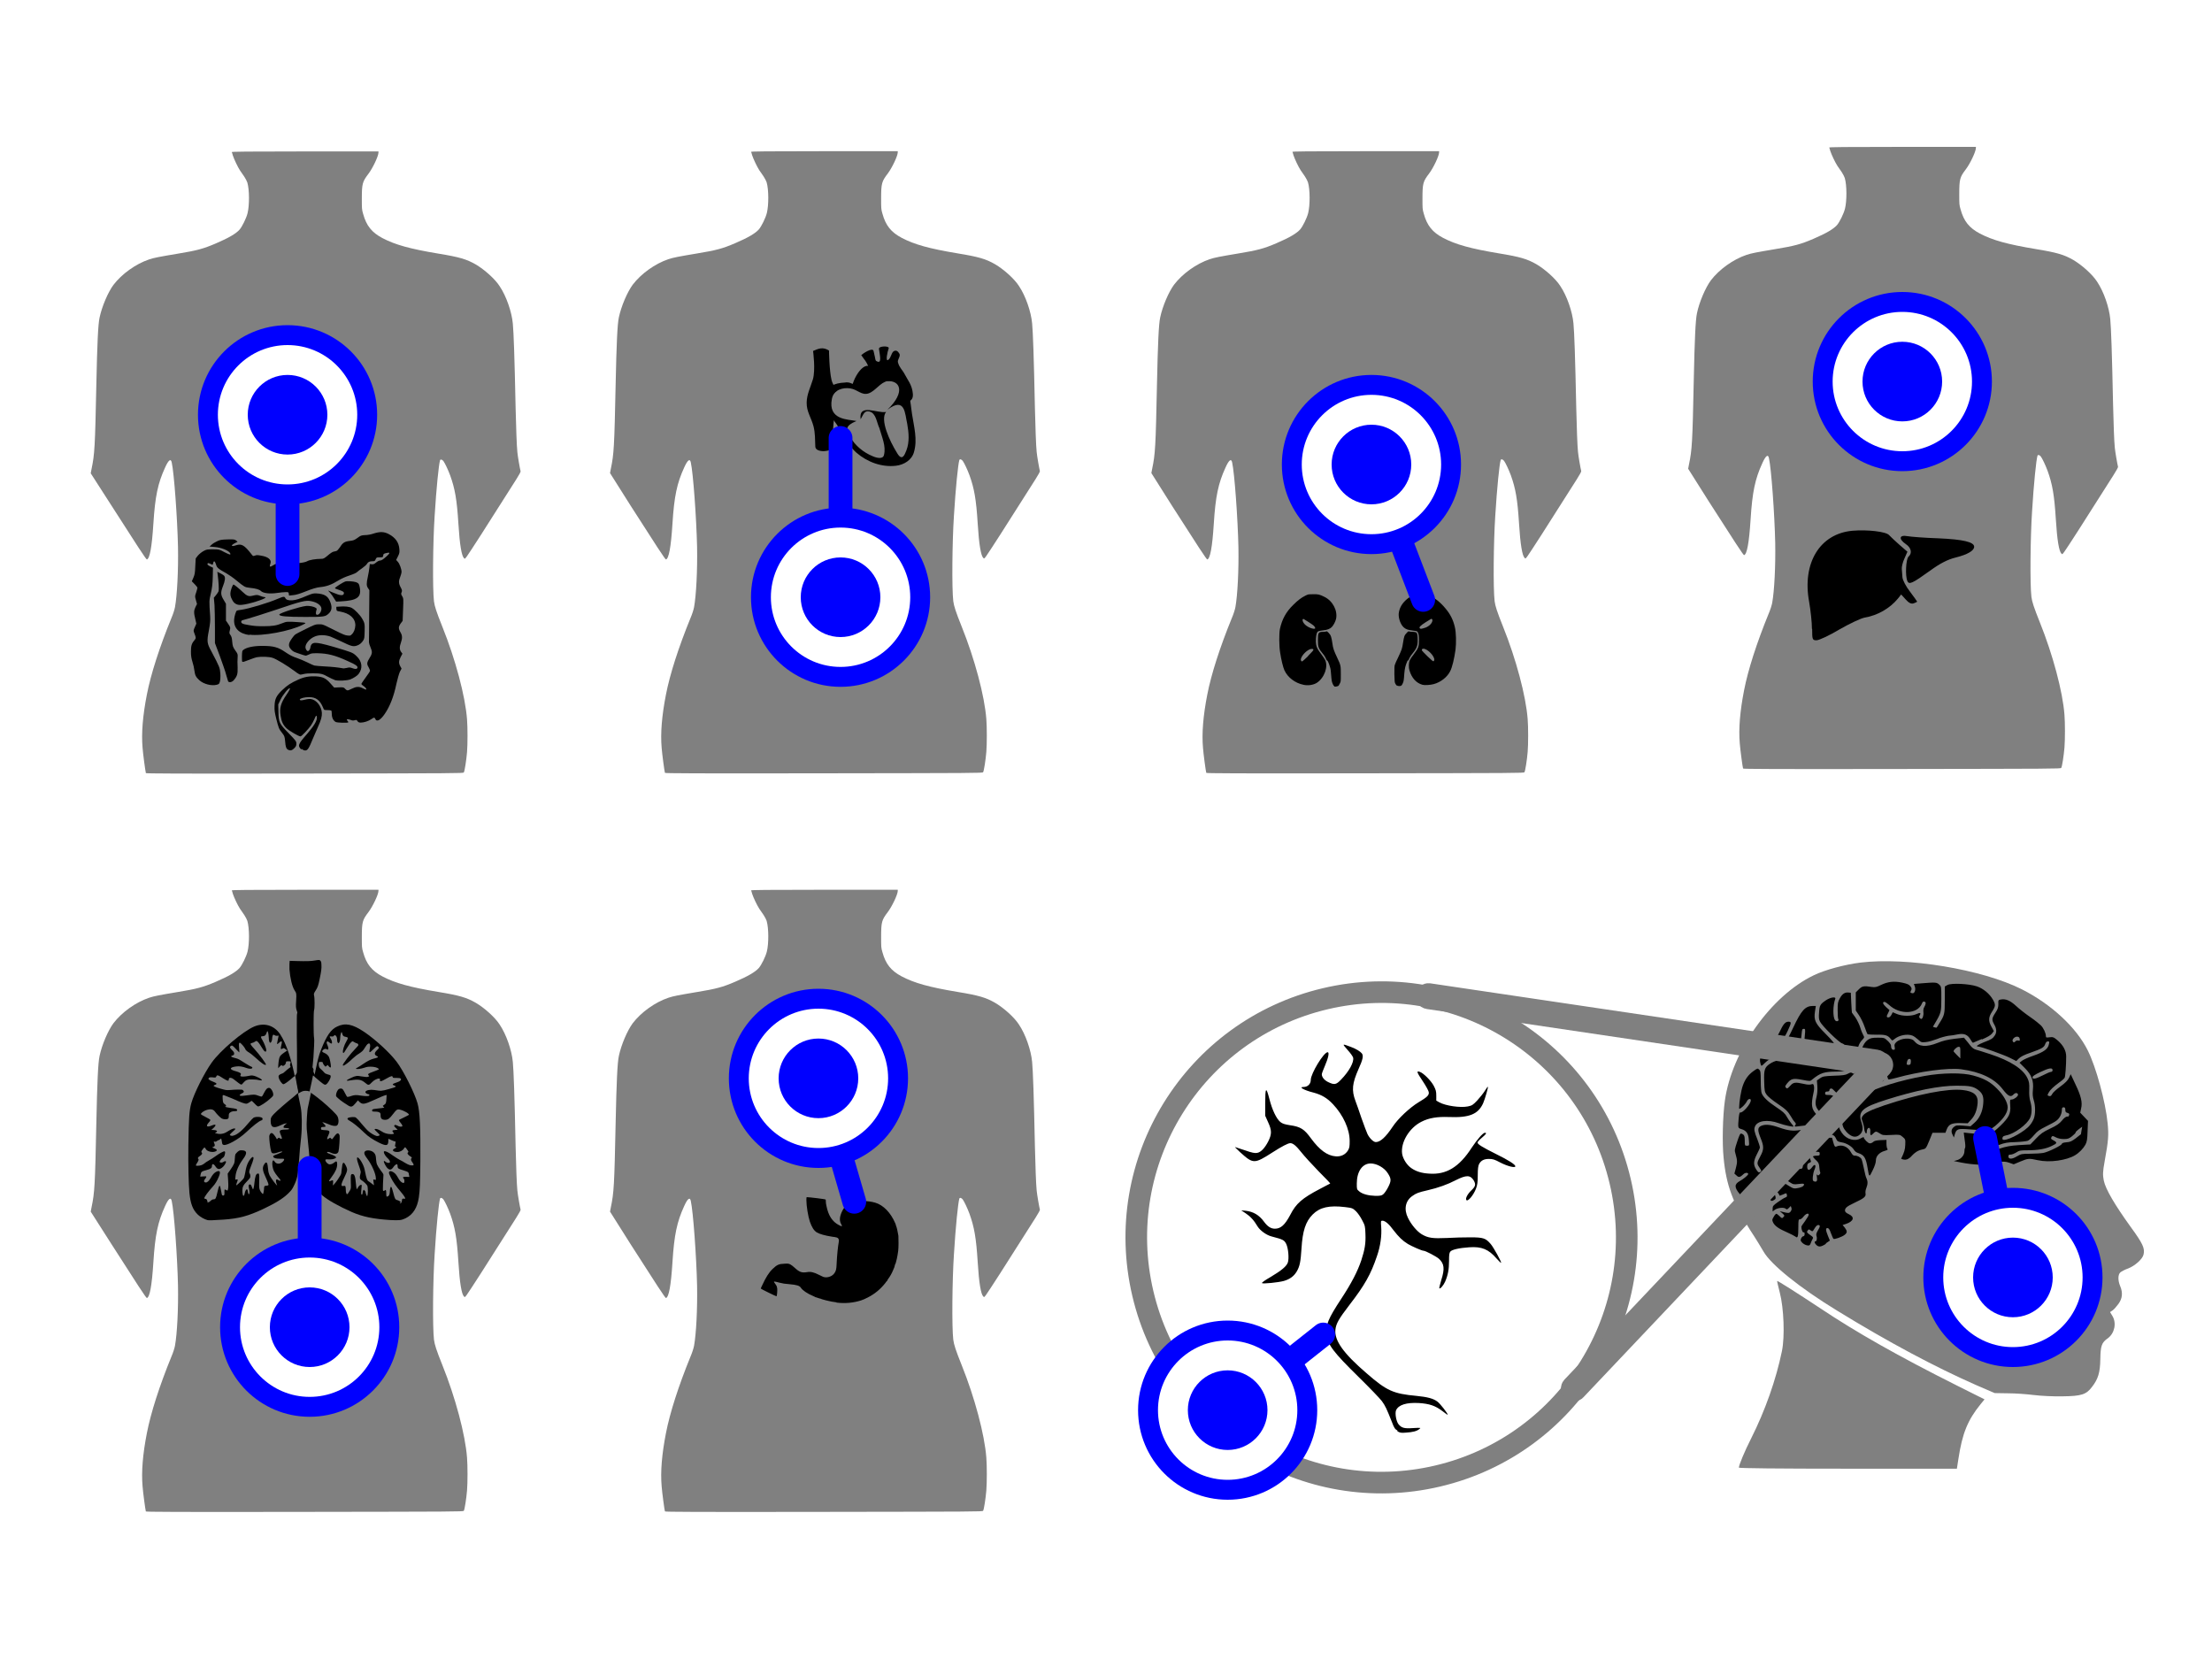 <svg xmlns="http://www.w3.org/2000/svg" viewBox="0 0 1024 768">
<rect width="1024" height="768" id="P007WIImgRctX" fill="#fff"/>

<path d="m307.8 699.6c-0.2-0.6-1.3-8.7-1.5-11.5-0.6-6.8 0.1-15 2-24.7 1.8-9.3 5.8-21.8 11.4-35.5 0.7-1.6 1.4-3.8 1.6-4.9 1-5.5 1.6-17.1 1.4-27.9-0.3-13.3-1.8-34.2-2.9-39.1-0.4-2-1.5-1.2-3.1 2.4-3.3 7.2-4.6 13.2-5.4 26-0.7 11-1.7 16.1-3 16.5-0.3 0.1-4.6-6.5-16.3-24.8l-9.6-15.2 0.4-2.1c1.4-6.7 1.6-10 2.2-39 0.4-18.8 0.8-27.9 1.5-31 1.1-5.2 3.9-11.7 6.4-15.1 3.9-5.1 10.3-9.7 16.5-11.8 2.4-0.8 4.6-1.2 13.5-2.7 8.5-1.4 11.6-2.2 17.4-4.7 6.1-2.6 9.4-4.6 11-6.4 1.2-1.4 3.1-5.2 3.7-7.6 0.9-3.6 0.9-10.8-0.1-14.2-0.2-0.6-0.8-1.8-1.4-2.7-0.6-0.9-1.5-2.2-2-2.9-1.1-1.7-2.7-5.1-3.3-6.9-0.2-0.7-0.4-1.5-0.5-1.6-0.1-0.2 6.8-0.3 33.9-0.3h34v0.5c0 1.7-2.7 7.3-4.6 9.8-2.8 3.7-3.1 4.5-3.1 11.6 0 4.5 0 5 0.6 7 1.5 5.5 4 8.6 8.9 11.2 5.9 3.1 12.7 5 25.9 7.2 9.8 1.6 13.1 2.6 17.3 5 4.1 2.4 9 6.8 11.1 10.1 3.1 4.6 5.6 11.9 6.1 17.3 0.4 4.2 0.8 15.4 1.3 39.4 0.2 8.5 0.5 17.3 0.8 20.1 0.2 2.1 1.2 7.8 1.5 8.9 0.1 0.2-0.8 1.8-2 3.7-14.8 23.4-21.2 33.3-22.9 35.7-0.9 1.2-0.9 1.2-1.3 0.8-1.1-1-2-6.2-2.6-16-0.7-11.2-1.6-16.2-3.8-22.3-1-2.7-2.4-5.6-3.1-6.6-0.6-0.8-1.4-1-1.6-0.4-0.6 2.1-1.7 12.8-2.5 25.8-0.8 12.1-1 33.7-0.3 39.5 0.3 2.3 1.1 4.8 3.9 11.8 6 14.9 10.6 32.1 11.4 42.8 0.3 3.7 0.3 11.5 0 15.2-0.3 3.6-1.1 8.9-1.5 9.4-0.3 0.4-3.9 0.4-73.7 0.5-61.3 0.1-73.4 0-73.5-0.2z" style="fill:#808080;"/>
<path d="m67.5 699.6c-0.2-0.6-1.3-8.7-1.5-11.5-0.6-6.8 0.1-15 2-24.7 1.8-9.3 5.8-21.8 11.4-35.5 0.7-1.6 1.4-3.8 1.6-4.9 1-5.5 1.6-17.1 1.4-27.9-0.3-13.3-1.8-34.2-2.9-39.1-0.4-2-1.5-1.2-3.1 2.4-3.3 7.2-4.6 13.2-5.4 26-0.7 11-1.7 16.1-3 16.5-0.3 0.1-4.6-6.5-16.3-24.8L42 560.9l0.4-2.1c1.4-6.7 1.6-10 2.2-39 0.4-18.8 0.8-27.9 1.5-31 1.1-5.2 3.9-11.7 6.4-15.1 3.9-5.1 10.3-9.7 16.5-11.8 2.4-0.8 4.6-1.2 13.5-2.7 8.5-1.4 11.6-2.2 17.4-4.7 6.1-2.6 9.4-4.6 11-6.4 1.2-1.4 3.1-5.2 3.7-7.6 0.9-3.6 0.9-10.8-0.1-14.2-0.2-0.6-0.8-1.8-1.4-2.7-0.6-0.9-1.5-2.2-2-2.9-1.1-1.7-2.7-5.1-3.3-6.9-0.2-0.7-0.4-1.5-0.5-1.6-0.1-0.2 6.8-0.3 33.9-0.3h34v0.5c0 1.7-2.7 7.3-4.6 9.8-2.8 3.7-3.1 4.5-3.1 11.6 0 4.5 0 5 0.6 7 1.5 5.5 4 8.6 8.9 11.2 5.9 3.1 12.7 5 25.9 7.2 9.8 1.6 13.1 2.6 17.3 5 4.1 2.4 9 6.8 11.1 10.1 3.1 4.6 5.6 11.9 6.1 17.3 0.4 4.2 0.8 15.4 1.3 39.4 0.2 8.5 0.5 17.3 0.8 20.1 0.2 2.1 1.2 7.8 1.5 8.9 0.1 0.2-0.8 1.8-2 3.7-14.8 23.4-21.2 33.3-22.9 35.7-0.9 1.2-0.9 1.2-1.3 0.8-1.1-1-2-6.2-2.6-16-0.7-11.2-1.6-16.2-3.8-22.3-1-2.7-2.4-5.6-3.1-6.6-0.6-0.8-1.4-1-1.6-0.4-0.6 2.1-1.7 12.8-2.5 25.8-0.8 12.1-1 33.7-0.3 39.5 0.3 2.3 1.1 4.8 3.9 11.8 6 14.9 10.6 32.1 11.4 42.8 0.3 3.7 0.3 11.5 0 15.2-0.3 3.6-1.1 8.9-1.5 9.4-0.3 0.4-3.9 0.4-73.7 0.5-61.3 0.1-73.4 0-73.5-0.2z" style="fill:#808080;"/>
<path d="m67.5 357.7c-0.2-0.6-1.3-8.7-1.5-11.5-0.6-6.8 0.1-15 2-24.7 1.8-9.3 5.8-21.8 11.4-35.5 0.7-1.6 1.4-3.8 1.6-4.9 1-5.5 1.6-17.1 1.4-27.9-0.3-13.3-1.8-34.2-2.9-39.1-0.4-2-1.5-1.2-3.1 2.4-3.3 7.2-4.6 13.2-5.4 26-0.7 11-1.7 16.1-3 16.5-0.3 0.1-4.6-6.5-16.3-24.8L42 219.1l0.4-2.1c1.4-6.7 1.6-10 2.2-39 0.4-18.8 0.8-27.9 1.5-31 1.1-5.2 3.9-11.7 6.4-15.1 3.9-5.1 10.3-9.7 16.5-11.8 2.4-0.8 4.6-1.2 13.5-2.7 8.5-1.4 11.6-2.2 17.4-4.7 6.1-2.6 9.4-4.6 11-6.4 1.2-1.4 3.1-5.2 3.7-7.6 0.9-3.6 0.9-10.8-0.1-14.2-0.2-0.6-0.8-1.8-1.4-2.7-0.6-0.9-1.5-2.2-2-2.9-1.1-1.7-2.7-5.1-3.3-6.9-0.2-0.7-0.4-1.5-0.5-1.6-0.1-0.2 6.8-0.3 33.9-0.3h34v0.5c0 1.7-2.7 7.3-4.6 9.8-2.8 3.7-3.1 4.5-3.1 11.6 0 4.5 0 5 0.6 7 1.5 5.5 4 8.6 8.9 11.2 5.9 3.1 12.7 5 25.9 7.2 9.8 1.6 13.1 2.6 17.3 5 4.1 2.4 9 6.8 11.1 10.1 3.1 4.6 5.6 11.9 6.1 17.3 0.4 4.2 0.8 15.4 1.3 39.4 0.2 8.5 0.5 17.3 0.8 20.1 0.2 2.1 1.2 7.8 1.5 8.9 0.1 0.2-0.8 1.8-2 3.7-14.8 23.4-21.2 33.3-22.9 35.7-0.9 1.2-0.9 1.2-1.3 0.8-1.1-1-2-6.2-2.6-16-0.7-11.2-1.6-16.2-3.8-22.3-1-2.7-2.4-5.6-3.1-6.6-0.6-0.8-1.4-1-1.6-0.4-0.6 2.1-1.7 12.8-2.5 25.8-0.8 12.1-1 33.7-0.3 39.5 0.3 2.3 1.1 4.8 3.9 11.8 6 14.9 10.6 32.1 11.4 42.8 0.3 3.7 0.3 11.5 0 15.2-0.3 3.6-1.1 8.9-1.5 9.4-0.3 0.4-3.9 0.4-73.7 0.5-61.3 0.1-73.4 0-73.5-0.2z" style="fill:#808080;"/>
<path d="m307.8 357.7c-0.2-0.6-1.3-8.7-1.5-11.5-0.6-6.8 0.1-15 2-24.7 1.8-9.3 5.8-21.8 11.4-35.5 0.7-1.6 1.4-3.8 1.6-4.9 1-5.5 1.6-17.1 1.4-27.9-0.3-13.3-1.8-34.2-2.9-39.1-0.4-2-1.5-1.2-3.1 2.4-3.3 7.2-4.6 13.2-5.4 26-0.7 11-1.7 16.1-3 16.5-0.3 0.1-4.6-6.5-16.3-24.8l-9.6-15.2 0.4-2.1c1.4-6.7 1.6-10 2.2-39 0.4-18.8 0.8-27.9 1.5-31 1.1-5.2 3.9-11.7 6.4-15.1 3.9-5.1 10.3-9.7 16.5-11.8 2.4-0.8 4.6-1.2 13.5-2.7 8.5-1.4 11.6-2.2 17.4-4.7 6.1-2.6 9.4-4.6 11-6.4 1.2-1.4 3.1-5.2 3.7-7.6 0.9-3.6 0.9-10.8-0.1-14.2-0.2-0.6-0.8-1.8-1.4-2.7-0.6-0.9-1.5-2.2-2-2.9-1.1-1.7-2.7-5.1-3.3-6.9-0.2-0.7-0.4-1.5-0.5-1.6-0.1-0.2 6.8-0.3 33.9-0.3h34v0.5c0 1.7-2.7 7.3-4.6 9.8-2.8 3.7-3.1 4.5-3.1 11.6 0 4.5 0 5 0.6 7 1.5 5.5 4 8.6 8.9 11.2 5.9 3.1 12.7 5 25.9 7.2 9.8 1.6 13.1 2.6 17.3 5 4.1 2.4 9 6.8 11.1 10.1 3.1 4.6 5.6 11.9 6.1 17.3 0.4 4.2 0.8 15.4 1.3 39.4 0.2 8.5 0.5 17.3 0.8 20.1 0.2 2.1 1.2 7.8 1.5 8.9 0.1 0.2-0.8 1.8-2 3.7-14.8 23.4-21.2 33.3-22.9 35.7-0.9 1.2-0.9 1.2-1.3 0.8-1.1-1-2-6.2-2.6-16-0.7-11.2-1.6-16.2-3.8-22.3-1-2.7-2.4-5.6-3.1-6.6-0.6-0.8-1.4-1-1.6-0.4-0.6 2.1-1.7 12.8-2.5 25.8-0.8 12.1-1 33.7-0.3 39.5 0.3 2.3 1.1 4.8 3.9 11.8 6 14.9 10.6 32.1 11.4 42.8 0.3 3.7 0.3 11.5 0 15.2-0.3 3.6-1.1 8.9-1.5 9.4-0.3 0.4-3.9 0.4-73.7 0.5-61.3 0.1-73.4 0-73.5-0.2z" style="fill:#808080;"/>
<path d="m558.4 357.7c-0.2-0.6-1.3-8.7-1.5-11.5-0.6-6.8 0.1-15 2-24.7 1.8-9.3 5.8-21.8 11.4-35.5 0.7-1.6 1.4-3.8 1.6-4.9 1-5.5 1.6-17.1 1.4-27.9-0.3-13.3-1.8-34.2-2.9-39.1-0.4-2-1.5-1.2-3.1 2.4-3.3 7.2-4.6 13.2-5.4 26-0.7 11-1.7 16.1-3 16.5-0.3 0.1-4.6-6.5-16.3-24.8l-9.6-15.2 0.4-2.1c1.4-6.7 1.6-10 2.2-39 0.4-18.8 0.8-27.9 1.5-31 1.1-5.2 3.9-11.7 6.4-15.1 3.9-5.1 10.3-9.7 16.5-11.8 2.4-0.8 4.6-1.2 13.5-2.7 8.5-1.4 11.6-2.2 17.4-4.7 6.1-2.6 9.4-4.6 11-6.4 1.2-1.4 3.1-5.2 3.7-7.6 0.9-3.6 0.9-10.8-0.1-14.2-0.2-0.6-0.8-1.8-1.4-2.7-0.6-0.9-1.5-2.2-2-2.9-1.1-1.7-2.7-5.1-3.3-6.9-0.2-0.7-0.4-1.5-0.5-1.6-0.1-0.2 6.8-0.3 33.9-0.3h34v0.5c0 1.7-2.7 7.3-4.6 9.8-2.8 3.7-3.1 4.5-3.1 11.6 0 4.5 0 5 0.6 7 1.5 5.5 4 8.6 8.9 11.2 5.9 3.1 12.7 5 25.9 7.2 9.8 1.6 13.1 2.6 17.3 5 4.1 2.4 9 6.8 11.1 10.1 3.1 4.6 5.6 11.9 6.1 17.3 0.4 4.2 0.8 15.4 1.3 39.4 0.2 8.5 0.5 17.3 0.8 20.1 0.2 2.1 1.2 7.8 1.5 8.9 0.1 0.2-0.8 1.8-2 3.7-14.8 23.4-21.2 33.3-22.9 35.7-0.9 1.2-0.9 1.2-1.3 0.8-1.1-1-2-6.2-2.6-16-0.7-11.2-1.6-16.2-3.8-22.3-1-2.7-2.4-5.6-3.1-6.6-0.6-0.8-1.4-1-1.6-0.4-0.6 2.1-1.7 12.8-2.5 25.8-0.8 12.1-1 33.7-0.3 39.5 0.3 2.3 1.1 4.8 3.9 11.8 6 14.9 10.6 32.1 11.4 42.8 0.3 3.7 0.3 11.5 0 15.2-0.3 3.6-1.1 8.9-1.5 9.4-0.3 0.4-3.9 0.4-73.7 0.5-61.3 0.1-73.4 0-73.5-0.2z" style="fill:#808080;"/>
<path d="m806.9 355.7c-0.2-0.6-1.3-8.7-1.5-11.5-0.6-6.8 0.1-15 2-24.7 1.8-9.3 5.8-21.8 11.4-35.5 0.7-1.6 1.4-3.8 1.6-4.9 1-5.5 1.6-17.1 1.4-27.9-0.3-13.3-1.8-34.2-2.9-39.1-0.4-2-1.5-1.2-3.1 2.4-3.3 7.2-4.6 13.2-5.4 26-0.7 11-1.7 16.1-3 16.5-0.3 0.1-4.6-6.5-16.3-24.8l-9.6-15.2 0.4-2.1c1.4-6.7 1.6-10 2.2-39 0.4-18.8 0.8-27.9 1.5-31 1.1-5.2 3.9-11.7 6.4-15.1 3.9-5.1 10.3-9.7 16.5-11.8 2.4-0.8 4.6-1.2 13.5-2.7 8.5-1.4 11.6-2.2 17.4-4.7 6.1-2.6 9.4-4.6 11-6.4 1.2-1.4 3.1-5.2 3.7-7.6 0.9-3.6 0.9-10.8-0.1-14.2-0.2-0.6-0.8-1.8-1.4-2.7-0.6-0.9-1.5-2.2-2-2.9-1.1-1.7-2.7-5.1-3.3-6.9-0.2-0.7-0.4-1.5-0.5-1.6-0.1-0.2 6.8-0.3 33.9-0.3h34v0.5c0 1.7-2.7 7.3-4.6 9.8-2.8 3.7-3.1 4.5-3.1 11.6 0 4.5 0 5 0.6 7 1.5 5.5 4 8.6 8.9 11.2 5.9 3.1 12.7 5 25.9 7.2 9.8 1.6 13.1 2.6 17.3 5 4.1 2.4 9 6.8 11.1 10.1 3.1 4.6 5.6 11.9 6.1 17.3 0.4 4.2 0.8 15.4 1.3 39.4 0.2 8.5 0.5 17.3 0.8 20.1 0.2 2.1 1.2 7.8 1.5 8.9 0.1 0.2-0.8 1.8-2 3.7-14.8 23.4-21.2 33.3-22.9 35.7-0.9 1.2-0.9 1.2-1.3 0.8-1.1-1-2-6.2-2.6-16-0.7-11.2-1.6-16.2-3.8-22.3-1-2.7-2.4-5.6-3.1-6.6-0.6-0.8-1.4-1-1.6-0.4-0.6 2.1-1.7 12.8-2.5 25.8-0.8 12.1-1 33.7-0.3 39.5 0.3 2.3 1.1 4.8 3.9 11.8 6 14.9 10.6 32.1 11.4 42.8 0.3 3.7 0.3 11.5 0 15.2-0.3 3.6-1.1 8.9-1.5 9.4-0.3 0.4-3.9 0.4-73.7 0.5-61.3 0.1-73.4 0-73.5-0.2z" style="fill:#808080;"/>
<path d="m805 679.3c0-1.1 2.7-7.6 5.6-13.3 6.6-13.1 11.6-27.4 14.3-40.5 1.4-6.7 0.9-20-1-27.2-0.7-2.8-1.3-5.2-1.2-5.3 0.2-0.2 9 5.4 19.6 12.4 17.2 11.5 36.5 22.4 63.8 36.1l12.6 6.3-1.8 2.2c-6 7.4-8.5 13.5-10.3 25.4l-0.7 4.5h-50.5c-32.5 0-50.5-0.2-50.5-0.5zM941.5 645.8c-3.1-0.4-8.5-0.8-11.9-0.8l-6.2-0.1-8.8-3.8c-18.8-8.3-40.1-19.6-64.2-34.4-17.2-10.5-30.6-21.3-34-27.3-1-1.7-3.7-6.2-6.1-9.8-8.1-12.7-11.2-20.9-12.4-33.7-0.7-6.8-0.4-19.3 0.6-26.4 3.2-22.9 21.3-48.5 41.1-58 5.1-2.5 14.4-5 21.7-5.9 21.6-2.6 56.3 3.1 74.7 12.4 13.5 6.8 25.2 17.6 30.5 28.3 3.8 7.6 8.2 23.6 9.2 33.8 0.5 5.3 0.4 7.7-1.4 17.5-0.9 4.9-0.9 6.3-0.4 8.9 0.8 4 5.2 11.4 12.4 21.4 5.7 7.8 6.7 10 6 12.9-0.5 2.1-4 5.2-7.1 6.4-1.5 0.5-3.1 1.4-3.6 1.8-1.2 1-1.2 3.8-0.1 6.4 1.3 3.1 1 5.7-0.8 8.2-0.9 1.2-2.1 2.6-2.7 3l-1.2 0.8 1.1 1.8c2 3.3 1 8-2.1 10.3-2.9 2-3.4 3.5-3.5 9.7-0.1 6.2-1 9.2-3.9 12.9-2.6 3.5-5 4.2-13.5 4.3-4.2 0.1-10.2-0.2-13.3-0.6z" style="fill:#808080;"/>
<circle transform="rotate(-13.244)" r="113.5" cy="704.1" cx="491.3" style="fill:none;stroke-width:10;stroke:#808080"/>
<path d="m838.8 291.1c0-2.9-0.6-8.5-1.3-12.5-3.3-17.9 4.9-31.5 20-32.9 7-0.6 15.6 0.4 17 2 0.6 0.7 2.8 2.7 4.8 4.5l3.7 3.2-1.4 3.2c-0.8 1.7-1.3 3.9-1.2 4.8 0.1 0.9 0.2 2.7 0.3 3.9 0.1 1.2 1.6 4.2 3.5 6.6 1.8 2.4 3.3 4.5 3.3 4.6 0 0.1-0.7 0.5-1.6 0.8-1.1 0.4-2.3-0.2-3.7-1.8l-2.1-2.3-1.5 1.9c-3.7 4.5-9.4 7.8-15.4 8.8-1.7 0.3-7 2.8-11.7 5.5-4.7 2.8-9.4 5-10.6 5-1.9 0-2-0.4-2-5.2zm44.2-22.1c-1.1-2.3-0.7-10.2 0.5-11.3 1.8-1.6 1.3-4.1-1.2-5.8-3.5-2.4-3.1-4.4 0.7-3.7 1.7 0.3 8.2 0.8 14.4 1 11.3 0.5 16.5 1.7 16.5 3.9 0 1.8-3 3.6-8.6 5-3.7 0.9-7.3 2.8-11.7 6-8.5 6.1-9.8 6.7-10.7 4.8z"/>
<path d="m884.1 536c2.4-2.6 3.6-3.4 5.9-3.9 1.5-0.3 1.6-0.4 3.1-4l1.5-3.7 3 0 3 0 0.6-1.6c0.9-2.3 2.3-3 6.4-2.9l3.3 0.1 1.6-1.7c1.7-1.8 2.7-4.3 3-7.6 0.3-3.7-1.7-5.5-6.9-6.1-7-0.8-20.7 1.9-36.3 7.1-6.4 2.2-9.1 3.5-10 4.9-0.6 0.9-0.6 1.2-0.1 2.5 0.3 0.8 0.7 2.3 0.8 3.4 0.2 2 1.2 3.1 1.2 1.3 0-1.2 0.9-2.2 1.4-1.4 0.2 0.3 0.3 1 0.2 1.6-0.1 1.7 0.3 1.9 1.3 0.8 1.2-1.2 1.4-1.2 3.1-0.1 1.2 0.8 1.6 0.9 5.3 0.7 3.9-0.2 4-0.2 5.3 0.9 1.3 1.1 1.3 1.2 1.2 3.7-0.1 2.2-0.4 3.3-1.9 6.4-1 2.1 0 0 0 0 0 0 2.2 1.3 4-0.5z"/>
<path d="m810.5 553.3c1.8-1.4 3.8-4 6.2-8.5 1.3-2.3 2-3.3 2.5-3.2 0.4 0.1 1.3-0.8 2.4-2.4 3.2-4.7 7.7-7.9 12.6-9 1.6-0.4 2.2-0.7 2.6-1.6 0.9-1.7 4.1-3.1 7.8-3.4 3.6-0.3 4.6 0.1 5.4 2 0.5 1.1 0.8 1.3 2.4 1.6 2.3 0.3 4.9 1.9 5.8 3.4 0.4 0.7 1.2 1.4 2.1 1.6 2.7 0.9 3.5 2.2 4.3 7.1 0.7 4.2 0.7 4.2 2.3 0.9 1-2 1.5-3.6 1.5-4.6 0-2 1.6-3.7 4-4.4 1.4-0.4 1.7-0.6 1.3-1-0.2-0.3-0.4-1.3-0.4-2.3l0-1.8-2.7 0.1c-1.9 0.1-2.9 0.3-3.4 0.8-0.4 0.4-1.1 0.7-1.6 0.7-0.8 0-2.8-2-2.8-2.8 0-0.2-0.6 0-1.3 0.4-2.7 1.7-6.7 0.6-8.8-2.4-2.3-3.2-2.6-7.4-0.8-11.1 1.1-2.2 1.1-2.2-1.9-5-1.4-1.3-1.9-1.5-3.4-1.5-1.5 0-1.7-0.1-1.7-0.8 0-0.6 0.3-0.8 1-0.8 0.6 0 1-0.2 1-0.6 0-0.8 1-1.1 1.6-0.4 0.3 0.3 1.7 1.7 3.1 3l2.6 2.4 2.1-1.6c2.5-1.9 8-4.7 12.1-6.3 4.5-1.6 4.5-1.5 2.3-5.3-1-1.8-1.9-3.9-2-4.8-0.2-1.4-0.1-1.6 0.6-1.6 0.6 0 0.8 0.3 1 1.3 0.1 0.7 1 2.7 2 4.4 1 1.7 1.7 3.3 1.7 3.5 0 0.6 0.6 0.5 3.7-0.3 10.8-3 24.2-4.8 30.2-4 9 1.2 15.4 4.3 19.1 9.1 2.7 3.5 3.8 4 5.2 2.5 0.8-0.9 2-0.7 2 0.2 0 0.8-1.9 2.2-2.9 2.2-0.8 0-0.9 0.1-0.7 2.8 0.3 3.7-0.6 5.5-4.5 9.3-2.4 2.3-3.4 3.1-4.8 3.4-2.1 0.5-5.5 0.6-9.4 0.1-1.5-0.2-2.8-0.3-2.8-0.3 0 0 0.1 1.5 0.4 3.3 0.3 1.8 0.4 3.5 0.2 3.8-0.2 0.3-0.3 1-0.3 1.5 0 1.8-1.4 3.5-3.2 4.1l-1.7 0.5 3.5 0.7c5.6 1.1 11.5 1.3 14.6 0.5 3.9-1.1 5.3-1.2 7.6-0.4l2 0.7 3.1-1.3c3.6-1.5 4-1.5 8.1-0.6 5.4 1.2 13.2 0.1 17.2-2.3 2-1.2 3.8-3.1 4.8-4.9 0.7-1.3 0.9-2.5 1-6.3l0.2-4.7-1.8-1.9-1.8-1.9 0.4-1.9c0.7-2.8 0-5.8-2.6-11.2l-2.2-4.7-0.8 1.7c-0.6 1.2-1.7 2.3-4 4-1.8 1.3-3.5 2.8-3.8 3.5-0.4 0.8-0.8 1.1-1.4 0.9-0.9-0.3-0.9-0.3-0.2-1.6 0.7-1.3 2.1-2.6 4.9-4.7 1.2-0.8 2.3-1.8 2.5-2.2 0.3-0.6 0.7-5.6 0.7-9.8 0-2.7-1.4-5.2-3.9-7.4-1.9-1.6-2.2-1.7-3.8-1.5-1.5 0.2-1.7 0.2-1.7-0.6 0-1.3-1.1-3.7-2.3-4.9-0.6-0.6-2.8-2.4-5-3.9-2.2-1.5-5.1-3.8-6.5-5.1-2.7-2.5-4.8-3.4-7-3-1.2 0.2-1.3 0.3-1.2 2.1 0 1.5-0.2 2.3-1.4 4.1-1.7 2.6-1.7 3.2-0.5 5.4 1.1 1.9 1.2 3.6 0.3 5-1 1.5-1.6 1.9-5.1 3.2-3 1.2-4 2-2.6 2 1.2 0 12.1 3.9 14.8 5.3l2.8 1.4 1.2-1.2c0.8-0.8 2.5-1.7 5.5-2.7 5.1-1.8 6.2-2.4 6.7-4 0.3-0.8 0.7-1.2 1.2-1.2 0.7 0 0.8 0.2 0.5 1.3-0.4 2.2-2.3 3.6-7.1 5.3-2.4 0.8-4.8 1.9-5.4 2.4l-1.1 0.9 2.4 2.4c3.2 3.2 4.2 5.9 3.8 10-0.2 2.3-0.1 3.3 0.4 5 0.8 2.5 0.8 6.4 0 8.5-0.3 0.8-1.1 2.2-1.8 3-2.1 2.7-9.2 6.7-11.9 6.8-0.7 0-0.9-0.2-0.8-0.9 0.1-0.7 0.5-0.9 1.8-1.2 3.7-0.7 9.6-5 11-8.1 0.9-2 0.9-4.9 0.1-7.6-0.4-1.2-0.6-3.3-0.5-5.4 0.1-2.9-0.1-3.8-0.8-5.3-2-4.3-7.9-8.1-17.3-11.2-3-1-6-1.9-6.7-2.1-0.8-0.2-1.7-0.9-2.5-1.9-0.7-0.9-1.6-2.1-2.1-2.6l-0.8-1-4.4 0.5c-3.2 0.4-5.4 0.9-7.8 1.9-5.3 2.1-8.7 1.8-10.8-0.8-1.4-1.8-6.3-1.5-8.4 0.5-0.8 0.8-0.9 1.2-0.7 2.2 0.2 1.1 0.1 1.3-0.5 1.3-0.8 0-1.2-0.7-1.2-2 0-0.4-0.7-1.4-1.6-2.2-1.5-1.4-1.6-1.4-4.6-1.4-2.5 0-3.3 0.2-4.4 0.9-1.7 1.2-2.8 3.2-3.8 7.2-0.5 1.8-1.3 4-1.8 4.9-0.8 1.5-0.8 1.7-0.4 2.2 0.5 0.4 0.5 0.6 0 1.1-0.4 0.5-0.7 0.5-1.3 0.1-0.6-0.4-1-0.3-2.1 0.3-1 0.6-2.5 0.8-6.4 0.9-4.6 0.2-5.2 0.3-6.5 1.2l-1.4 1 0.2 2.6c0.1 1.8 0 3.4-0.4 5.1-0.8 3.1-0.5 4.5 1.2 6.5 0.8 0.9 1.3 1.8 1.1 2.2-0.4 0.9-1 0.7-2.4-0.8-2.2-2.4-2.5-4.3-1.3-9.8 0.3-1.2 0.4-2.7 0.2-3.3-0.2-0.9-0.4-1-1.2-0.7-0.6 0.2-1.8 0.2-3.4-0.2-4.1-0.9-4.9-0.8-6.4 0.9-1.2 1.3-1.4 1.4-1.9 0.9-0.5-0.6-0.5-0.7 0.4-1.9 1.9-2.4 2.9-2.6 7.1-1.8 3.7 0.7 3.7 0.7 4.7-0.2 3.7-3 5.5-3.6 11.2-3.6 5.5 0 7.3-1.7 9-8.2 1-3.7 1.6-5.2 3-6.6 0.9-1 0.9-1.1 0.4-2-0.3-0.5-1-2.1-1.4-3.5-0.4-1.4-1.5-3.6-2.3-4.8-0.9-1.2-1.6-2.2-1.6-2.2 0 0-0.2-2.1-0.3-4.6l-0.2-4.6-1.1-0.1c-1.6-0.2-2.9 0.6-4 2.7-0.9 1.6-1 2.2-1 5.4 0 2 0.1 3.9 0.3 4.2 0.5 0.9-0.9 1.4-1.5 0.5-1.1-1.5-1-6.9 0.1-9.9 0.4-1.1-2.2-0.7-4.2 0.6-2.8 1.9-3.1 2.4-3.3 5.7-0.2 2.3-0.1 3.2 0.4 4.2 1 2.1 8.8 9.7 10.2 10.1 1.6 0.5 1.6 1.8 0 1.6-0.8-0.1-1.1 0.1-1.1 0.7 0 0.5-0.3 0.8-0.7 0.8-0.5 0-0.9-0.5-1.2-1.7-0.4-1.3-1.4-2.6-4.5-5.7-4.9-4.9-5.6-6.4-5-10.4l0.4-2.6h-1.3c-3.6 0-5.4 2-9.2 10.1-3 6.5-4.6 8.6-7.4 9.9-2 1-2.6 0.9-2.6 0 0-0.6 0.5-1 1.6-1.4 2.1-0.8 4.2-3.4 5.9-7.1 1.7-3.7 1.8-4.2 0.3-4.2-1.4 0-2.4 1.1-4.1 4.8-1.1 2.3-2.2 3.7-4.9 6.4-3.6 3.6-4.6 5.5-4 7.9 0.4 1.7 0.4 1.7 2.2-0.1 2.2-2.2 5.6-3.4 11-3.6 2.1-0.1 4.4-0.3 5.1-0.4l1.3-0.2-0.6-1.2c-0.5-0.9-0.6-1.8-0.4-3.3 0.1-1.1 0.4-3.2 0.5-4.5 0.2-2.2 0.3-2.5 1-2.5 0.7 0 0.8 0.2 0.5 3.1-0.1 1.7-0.3 3.6-0.5 4.3-0.3 1.5 1.2 3.6 2.9 4 0.8 0.2 1.2 0.5 1.2 1 0 0.9-1.2 1-9.1 1.4-5.6 0.2-8.5 0.9-10.7 2.4-2.4 1.6-2.8 2.8-2.6 8.2 0.1 4.4 0.2 4.8 1.2 6.2 0.6 0.8 2.8 2.6 4.9 4 4 2.7 4.8 3.5 6.3 6 0.5 0.9 1.2 2 1.7 2.5 0.7 0.8 0.7 1 0.2 1.6-0.5 0.6-0.3 0.7 2.4 0.3 5.3-0.7 8.5-0.5 10.6 0.7 2 1 2.3 1.5 1.9 2.2-0.2 0.4-0.8 0.2-2.4-0.6-2.4-1.2-4.8-1.3-9.8-0.5-3.7 0.6-5.7 0.4-10.3-1.2-4-1.4-6.5-1.5-8.3-0.6-1.5 0.8-1.5 2 0 5.7 1.5 3.7 1.5 5.2-0.2 8.3-1.6 2.9-1.6 3.4-0.6 4.9 1.2 1.8 1.3 2 0.5 2.4-0.6 0.3-0.9 0.2-1.8-1.2-1.4-2.2-1.3-3.9 0.3-7 0.7-1.4 1.4-2.8 1.4-3.2 0-0.4-0.5-2-1.1-3.6-1.5-3.7-1.7-4.8-1.2-6 1-2.8 5.9-3.5 11.1-1.6 2.8 1 6.8 1.8 6.8 1.5 0-0.1-0.5-0.8-1.1-1.5-0.6-0.7-1.5-2.1-2.1-3.1-0.8-1.5-1.9-2.4-4.9-4.4-3.8-2.5-6.1-4.7-6.7-6.5-0.2-0.5-0.4-3-0.4-5.5 0-4-0.1-4.7-0.7-5.3-0.7-0.7-0.8-0.7-2.6 0.6-2.4 1.7-3.9 3.7-5 6.8-0.8 2.2-1.7 7.6-1.7 10.1 0 0.9 0 0.9 1.5-0.3 0.8-0.7 1.7-1.8 2-2.4 0.5-1.3 1.9-1.7 1.9-0.6 0 1.7-3.8 6-4.9 5.6-0.3-0.1-0.5 0.7-0.7 2.5-0.4 4.7-0.4 4.7 1.2 5.2 2.4 0.7 3.3 2.1 3.5 5.1 0.2 2.6 0.2 2.6-0.9 2.6-1 0-1-0.1-1-2.3 0-2.3-0.3-2.9-1.6-3.3-0.5-0.2-0.9 0.7-1.9 3.7-1.2 3.7-1.3 4-0.8 5.6 0.9 3.1 0.9 3.9 0.2 6.6l-0.7 2.6 1 0.9c1 1 1.6 0.9 3.3-0.7 0.7-0.7 2.1-0.7 2.1 0 0 0.5-2 2.2-3.8 3.2-2.7 1.5-2.7 3-0.1 6.1 1.9 2.2 2.7 2.3 4.9 0.7zm119.3-17.9c-0.1-0.7 0.1-0.9 1-0.9 0.6 0 1.8-0.5 2.6-1 1.3-0.9 2-1 5-1 5 0 8.6-0.6 11.4-2 2.6-1.2 2.7-1.6 0.8-2.6-1.2-0.6-1.3-0.9-0.8-1.7 0.3-0.4 0.6-0.4 1.9 0.3 1 0.5 2.3 0.8 3.7 0.8 1.8 0 2.4-0.2 3.8-1.3 0.9-0.7 1.7-1.5 1.7-1.8 0-0.3 0.7-0.9 1.5-1.5l1.5-1.1-0.3 1.7c-0.1 1-0.3 1.7-0.3 1.8 0 0-1.1 0.8-2.3 1.8-1.9 1.4-2.6 1.8-4.4 1.9-1.3 0.1-2.1 0.4-2.1 0.7 0 0.7-6.1 3.7-8.5 4.2-1.1 0.2-3.9 0.4-6.2 0.4-3.9 0-4.2 0.1-6.1 1.2-2.3 1.4-3.8 1.4-4 0.1zm-13.7-2.8c0-0.6 0.4-0.8 2.8-1 1.6-0.1 4.3-0.8 6.3-1.5 2.9-1.1 4.2-1.3 8-1.4 2.5-0.1 4.9-0.4 5.5-0.6 0.6-0.2 1.9-1.4 2.9-2.6 1.5-1.8 2.5-2.5 5.5-4 2-1 4.3-2.2 5-2.8 1.4-1.1 2.4-3.1 2.4-4.9 0-0.9 0.2-1.2 0.8-1.2 0.6 0 0.8 0.3 0.8 1.2 0 0.9 0.2 1.2 1 1.4 0.7 0.2 0.9 0.5 0.8 0.8-0.1 0.3-0.2 0.7-0.2 0.7 0 0.1-0.4 0.2-0.8 0.2-0.5 0-1.5 0.7-2.4 1.9-1.2 1.4-2.5 2.3-5.5 3.7-3.2 1.5-4.3 2.3-6.5 4.6l-2.6 2.7-5.2 0.3c-4.3 0.3-5.8 0.6-9.3 1.7-4.9 1.7-9.3 2-9.3 0.7zm24.8-33.9c0-0.5 1.1-1.2 3.6-2.4 4-1.9 5.7-2.2 5.7-0.9 0 0.5-0.3 0.8-0.7 0.8-0.4 0-2.1 0.7-3.8 1.6-3.4 1.7-4.8 2-4.8 0.9zm-58.2-6.2c0-1.3 0.5-2.3 1.2-2.3 0.5 0 0.7 0.3 0.7 1.1 0 0.6-0.1 1.3-0.3 1.4-0.4 0.5-1.7 0.3-1.7-0.2zm21.7-5.9c0-0.6 1.5-2 2.3-2 0.8 0 0.8 0.2 0.8 2.7v2.7l-1.6-1.6c-0.9-0.9-1.6-1.7-1.6-1.8zm27.3-4.6c-0.3-0.9 1-2.2 2.2-2.1 0.7 0.1 1 0.4 1.1 1.1 0.1 0.8 0 0.9-0.7 0.7-0.4-0.1-1 0-1.2 0.3-0.6 0.7-1.1 0.7-1.4-0.1z"/>
<path d="m917.5 481.2c2.6-1.1 4.1-2 4.7-2.8l0.8-1.1-1.1-2c-1.5-2.7-1.4-4.4 0.3-7 1.6-2.5 1.7-3.2 0.4-5.5-1.6-2.8-4.5-5.2-7.5-6.2-3.7-1.2-11.8-1.6-13.6-0.6l-1.2 0.7v6.2c0 6.7-0.1 7-2.7 11.1-0.5 0.9-1 1.7-1.1 1.7 0 0.1-0.5 0-0.9-0.1l-0.8-0.3 0.9-1.5c2.9-4.9 3-5.3 3-11.4 0-5.6 0-5.7-1-6.6-1.1-1.1-1.8-1.1-8-0.6l-3.7 0.3 0.4 1.1c0.6 1.6-0.1 3.4-1.1 3.2-1-0.2-1.1-0.3-0.6-1.3 0.4-0.7 0.3-1.1-0.3-1.9-0.6-0.8-1.4-1.2-3.8-1.7-3.8-0.8-6.6-0.5-9.9 1.1-2 1-2.7 1.1-4.2 0.9-3.7-0.6-4.5-0.4-6 1.1l-1.4 1.4v4.2 4.2l1.5 2.2c0.8 1.2 2 3.6 2.6 5.4 0.6 1.7 1.2 3.3 1.4 3.4 0.2 0.1 2.1 0.2 4.3 0.2 4.1-0.1 5.1 0.3 6.5 2.1 0.6 0.7 0.6 0.7 1.6-0.1 2.2-1.8 6-2.5 8.3-1.6 0.6 0.2 1.8 1.1 2.6 1.8 1.5 1.4 1.6 1.4 3.7 1.2 1.2-0.1 3.5-0.8 5.1-1.4 1.6-0.7 4-1.3 5.2-1.5 1.3-0.1 3.3-0.4 4.6-0.7 2.8-0.5 4.4 0.2 5.7 2.4 0.5 0.9 1 1.6 1.2 1.5 0.1 0 1.9-0.8 4-1.7zm-28.8-9.9c-0.3-0.3-0.3-0.7-0.1-1.1 0.8-1.3 0.4-1.6-1.3-0.8-2.3 1.1-6.6 1.1-9.2 0l-1.9-0.8-0.6 1.2c-0.4 0.7-0.9 1.2-1.4 1.2-0.9 0-1-0.5-0.1-2.1l0.6-1.3-1.6-1.4c-1.5-1.4-1.8-2.4-0.7-2.4 0.3 0 1.2 0.6 2.1 1.4 5 4.7 13.2 4.3 15.2-0.6 0.3-0.8 0.6-1.1 1.2-0.9 0.8 0.2 0.7 1.1-0.2 2.7-0.3 0.4-0.4 1.5-0.3 2.2 0.2 1.4-0.4 3.1-1 3.1-0.2 0-0.5-0.2-0.7-0.5z"/>
<path d="m845.2 575.6 1.9-1.3-0.9-2.2c-1.1-2.7-1.1-3.6-0.2-3.6 0.5 0 1 0.6 1.6 2.4 0.5 1.3 1 2.5 1.2 2.6 0.5 0.3 4-0.9 5.2-1.9 1.2-1 1.2-1.7 0-3.3l-1-1.2 1.8-0.6c3.3-1.2 3.9-3.1 1.1-4.4-1.3-0.6-1.8-1.1-1.8-1.7 0-1.2 0.8-1.9 4.4-3.6 4.5-2.1 5.4-2.9 5.1-4.3-0.1-0.6 0-1.7 0.4-2.6 0.7-1.8 0.7-3.1 0-4.5-0.3-0.6-0.8-2.7-1.2-4.7-0.4-2-0.9-3.9-1.1-4.2-0.6-0.9-2-1.6-3.1-1.5-0.6 0-1.1-0.4-1.7-1.5-1.5-2.8-4.3-3.9-6.9-2.7-0.5 0.2-0.8-0.1-1.3-1.9l-0.6-2.2-2.6 0c-3.4 0-5.4 0.6-6.7 2l-1.1 1.1 0.8 1.7c0.7 1.6 0.9 1.7 2.3 1.7 1.4 0 1.6 0.1 1.6 0.9 0 0.8-0.2 0.9-1.5 0.9-0.9 0-1.6 0.2-1.6 0.4 0 0.2 0.6 1 1.4 1.7 1.2 1.1 1.4 1.7 1.5 3.1 0.1 1 0.2 2 0.4 2.4 0.2 0.4 0 0.9-0.4 1.2-0.5 0.5-0.7 0.4-1 0-0.2-0.4-0.3 0-0.1 1.1 0.3 1.8-0.1 2.4-1.3 2-0.6-0.2-0.7-0.6-0.6-2.1 0.1-1 0.4-2.6 0.8-3.4 0.9-2.1 0.2-2.9-1.1-1.1-1.2 1.7-2.3 1.7-2.3-0.2 0-1.1 0.2-1.5 1-1.8 0.8-0.3 0.9-0.5 0.6-1.1-0.2-0.4-0.5-1.4-0.6-2.3-0.2-1.4-1-3.8-1.2-3.8-0.2 0-4.3 1.3-4.6 1.5-0.3 0.2 1.1 3.3 1.5 3.3 0.1 0 0.5-0.2 1-0.5 0.6-0.4 0.9-0.4 1.2 0 0.4 0.4 0.3 0.7-0.4 1.5-0.7 0.7-0.8 1.3-0.6 2.1 0.3 1.4-0.2 2.3-1.2 2.1-0.5-0.1-0.7-0.4-0.6-1.2 0.1-0.7-0.4-2-1.3-3.7l-1.4-2.6-1 0.6c-0.6 0.4-1.7 1.2-2.5 1.9l-1.5 1.3 1.4 2.4c0.8 1.3 1.7 2.7 2.2 3 0.7 0.6 0.7 0.7 0.2 1.4-0.4 0.6-0.6 0.6-1.1 0.2-0.5-0.4-0.7-0.4-0.9 0.1-0.2 0.4-0.6 0.5-1 0.4-0.5-0.2-0.6-0.6-0.4-1.8 0.2-1.6-0.8-4.1-1.6-3.9-0.4 0.1-4.1 6.3-4.1 6.8 0 0.2 0.7 0.5 1.5 0.8 1.2 0.4 1.8 0.4 2.5 0 1.6-0.8 3.4-0.6 5 0.6 1.4 0.9 1.7 1 4 0.7 2.4-0.3 2.8-0.1 2.2 0.8-0.4 0.7-3.5 1.5-4.6 1.2-0.5-0.1-1.6-0.7-2.5-1.3-1.5-1-1.5-1-3.5-0.4-1.4 0.5-2.2 0.5-2.9 0.3-1.3-0.5-1.2-0.6-2.1 1.2-1 2-1 4 0 5.3 0.7 0.9 0.8 0.9 1.8 0.4 1.1-0.6 1.1-0.8 0.4-3.1-0.2-0.7-0.1-0.9 0.5-0.9 0.4 0 1 0.4 1.3 0.9 0.3 0.5 0.5 0.9 0.5 1 0 0.1 0.7-0.2 1.5-0.5 1.8-0.8 1.7-0.8 1.9 0.2 0.2 0.6 0 0.9-0.8 1.2-0.6 0.2-2.1 1.2-3.4 2.1-2.1 1.5-2.4 1.8-2.4 3l0 1.3 1.1-0.8c1.3-0.9 4.2-1.2 5-0.4 0.4 0.4 0.7 0.3 1.4-0.4l0.9-0.9 0.3 0.9c0.2 0.6 0 1.1-0.4 1.7-0.7 0.8-1 0.8-3.8 0.1l-1.2-0.3 1.2 1c1.1 1 1.1 1.1 0.5 1.7-0.6 0.7-0.7 0.7-1.8-0.4-0.6-0.6-1.3-1.1-1.5-1.1-0.2 0-0.8 0.6-1.2 1.4-0.8 1.3-0.8 1.5-0.3 2.6 0.8 1.7 2.8 3 6.5 4.6 1.8 0.8 3.5 1.7 3.9 2 1 0.9 1.3 0 1.3-4.3 0-3.4 0.1-3.8 0.7-3.7 0.4 0 1.2-0.6 1.7-1.3 1.1-1.4 2.4-1.8 2.4-0.8 0 0.3-0.8 1.6-1.7 2.9-1 1.3-1.7 2.4-1.7 2.6 0 1.3 0.6 2.8 1 2.6 0.4-0.1 0.5 0.1 0.5 0.8 0 0.6-0.2 1-0.6 1-0.3 0-0.8 0.5-1 1-0.4 0.9-0.3 1.1 0.5 2 0.5 0.5 1.5 1.1 2.2 1.2 1.1 0.2 1.3 0.1 1.7-0.9 0.2-0.6 0.6-1.5 0.8-1.8 0.5-1 0.5-1-1.2-2.2-1.4-1-1.5-1.2-1-1.9 0.5-0.7 0.6-0.7 1.4-0.1 0.9 0.6 0.9 0.6 1.8-0.9 0.6-1 1.2-1.6 1.7-1.6 1 0 1 0.7-0.2 2.6-0.7 1.2-0.8 1.8-0.6 2.5 0.4 1 0.1 2.5-0.5 2.5-0.6 0-0.4 0.8 0.4 1.6 1.1 1.1 2.2 1 4.5-0.5z"/>
<path d="m904.9 525.2c0.8-2.6 1.4-2.8 6.5-2.4 9.3 0.7 10 0.6 13.6-2.8 3-2.8 4.4-5.2 4.4-7.4 0-2.2-1.8-5.5-4.8-8.5-3.1-3.2-6-4.8-11.1-6.2-4.8-1.4-14.5-1.3-22.6 0.2-11.6 2.1-21.8 5.3-28.7 8.9-6.6 3.4-9.5 7.1-9.4 11.7 0 2.4 0.5 3.6 2 5.3 2.3 2.5 4.5 2.9 6.3 1.1 1.3-1.3 1.5-2.9 0.6-5.6-1.7-5 0.4-6.9 11.5-10.4 13.6-4.3 24.5-6.5 32.6-6.5 6.1 0 7.7 0.3 10 2 2 1.6 2.6 3 2.3 6.3-0.3 3.7-1.7 6.8-4.1 8.9l-1.8 1.6-3.3-0.3c-3-0.2-3.4-0.2-4.4 0.6-1.2 1-1.4 2.2-0.5 3.8l0.5 1.1z"/>
<path d="m387.3 602.9c-1.7-0.2-2.8-0.4-4.8-0.9-1.9-0.5-2.2-0.6-2.4-0.7-0.1-0.1-0.4-0.2-0.7-0.2-0.3-0.1-0.7-0.2-0.9-0.3-0.2-0.1-0.5-0.2-0.6-0.2-0.1 0-0.3-0.1-0.4-0.1-0.1-0.1-0.6-0.3-1-0.5-2.7-1.1-5-2.7-5.7-3.8-0.6-1-1.9-1.4-5.2-1.7-2.5-0.2-3.1-0.3-4.7-0.7-2.6-0.7-2.9-0.7-2.4 0 0.1 0.2 0.5 0.6 0.7 1 0.4 0.6 0.5 0.9 0.6 1.7 0.1 0.9-0.1 3.3-0.3 3.6-0.1 0.1-7.3-3.4-7.3-3.6 0-0.1 0.2-0.6 0.5-1.2 1.8-3.9 3.2-6.2 5-7.9 2-1.9 2.8-2.3 5.6-2.4 1.6-0.1 1.8 0 2.5 0.3 0.4 0.2 1.4 0.9 2.1 1.6 2.2 2 3.2 2.4 5.8 2 1.5-0.3 3.2 0.1 5.3 1.2 0.8 0.4 1.8 0.9 2.1 1 1.7 0.6 4-0.1 5.1-1.6 0.8-1.1 1-1.8 1.1-4.4 0.2-4.3 0.6-8 1-10.2 0.1-0.6 0.1-0.9-0.1-1.3-0.3-0.7-0.7-0.8-3-1.1-3.2-0.5-5.8-1.2-7.1-2-1.3-0.8-2.3-2.4-3.2-5-0.8-2.4-1.6-7.2-1.6-10 0-1.1 0-1.3 0.3-1.3 1 0 8.5 0.9 8.6 1.1 0.1 0.1 0.1 0.5 0.1 0.9 0 0.4 0.1 1.4 0.3 2.1 0.9 4.5 2.7 7.2 5.7 8.8 0.7 0.3 1.3 0.6 1.3 0.6 0.2 0 0.2-0.4-0.3-1.2-0.8-1.6-0.6-3.4 0.6-5.9 1.2-2.4 2.7-3.6 5.7-4.3 1-0.3 1.6-0.3 3.6-0.3 2.3 0 4.1 0.2 6.1 0.8 3.6 1.1 7 4.5 9.1 9.4 0.2 0.4 0.3 0.8 0.3 0.8 0 0.1 0.1 0.3 0.1 0.4 0.3 0.5 0.9 3.3 1.1 4.7 0.1 1.1 0.1 5.8-0.1 7-0.2 1.4-0.4 2.7-0.6 3.5-0.1 0.4-0.3 1.1-0.4 1.6-0.1 0.5-0.3 1-0.4 1.1-0.1 0.1-0.2 0.5-0.2 0.7-0.1 0.3-0.2 0.6-0.2 0.7-0.1 0.1-0.3 0.8-0.6 1.4-0.5 1.3-1.5 3-2.2 3.9-0.2 0.3-0.4 0.6-0.4 0.7 0 0.1 0 0.2-0.1 0.2-0.1 0-0.5 0.5-0.9 1.1-2.3 2.9-4.9 5-8 6.6-1.5 0.8-1.9 0.9-3.2 1.4-3.5 1.1-7.2 1.5-11.4 1z"/>
<path d="m96 564.8c-1.2-0.3-3.3-1.4-4.4-2.5-2.4-2.3-3.4-5.1-3.9-10-0.4-4.4-0.6-12.6-0.5-22.1 0.2-12.9 0.4-16.1 1.4-19.6 1.3-4.6 6-13.9 9.4-18.7 4-5.6 14.5-14.5 19.7-16.7 4.6-1.9 9.2-0.6 12 3.6 2.8 4.2 5.5 12.1 7.3 22.3 0.9 5 1.7 9.1 2.2 11.4 0.6 2.8 0.7 9.3 0.2 14-0.5 4.3-0.7 7-1 11.2-0.4 5.9-0.8 8.1-2.3 11.1-0.8 1.7-1.1 2.1-2.6 3.6-2.3 2.3-5.8 4.5-11.5 7.2-7 3.3-11.3 4.5-18.6 5-4.8 0.3-6.7 0.4-7.5 0.2z"/>
<path d="m180.8 564.8c-7.9-0.5-12.8-1.5-17.9-3.7-6.1-2.7-11.1-5.5-13.8-7.8-1.3-1.1-2.9-3.1-3.6-4.7-1.2-2.5-1.8-5.6-2.2-11.9-0.1-1.8-0.4-5.3-0.7-7.8-0.2-2.5-0.5-5.3-0.6-6.2-0.2-2.2 0.2-9.1 0.6-10.3 0.1-0.5 1.2-5.6 2.3-11.2 2.2-10.8 2.5-12.2 3.9-15.7 2.4-6 4.4-9 7.3-10.3 3.8-1.8 7.1-1.1 12.5 2.5 5.3 3.6 11.8 9.6 15 13.8 3.2 4.2 8.4 14.6 9.7 19.3 1.1 3.9 1.4 11 1.3 26.8-0.1 10.1-0.2 13.3-0.7 16.7-0.7 4.8-2.7 8-6.2 9.7-1.9 0.9-2.8 1-7 0.8z"/>
<path d="m647 662.3c-1.2-0.7-1.6-1.2-2.6-3.9-2.5-6.3-3.1-7.6-4.7-9.8-0.9-1.2-5.7-6.2-10.7-11.1-11.9-11.7-14.4-15-14.9-19.8-0.5-4.2 0.7-7.2 6.9-16.6 4.6-7 7.5-12.6 9.2-17.7 1.6-4.9 2.1-7.8 1.9-12.2-0.1-3.4-0.2-3.9-1.5-6.3-0.8-1.6-2-3.3-2.9-4.2-1.5-1.4-1.7-1.5-5-1.9-7.4-0.9-11.7 0.1-15 3.4-3.3 3.3-4.7 7.6-5.2 15.8-0.4 6.2-0.8 8.2-2.2 10.6-1.3 2.2-3.2 3.6-6 4.4-2.6 0.7-9.6 1.4-10.1 1-0.2-0.2 1.3-1.3 4.1-2.9 5-3 7.3-4.9 7.9-6.7 0.6-1.9 0.2-6.6-0.8-8.6-0.9-1.7-1.3-2-6.7-3.4-2.4-0.6-5.3-2.7-6.5-4.6-1.7-2.9-3.4-4.7-5.5-6.1l-2.1-1.4 2.1 0.2c3.5 0.4 6.2 2 8.4 5 1.7 2.3 3.2 3.3 5.1 3.3 2.7 0 4.6-1.7 7.1-6.4 2.7-5.3 5.5-7.7 13.7-12 2.5-1.3 4.7-2.5 4.8-2.5 0.1-0.1-2.3-2.6-5.4-5.7-3-3.1-6.6-7-8-8.8-2.4-3-3.8-4.2-5.1-4.2-1 0-3.9 1.5-8.1 4.2-8.6 5.5-9 5.5-15.1 0-1.4-1.3-2.5-2.4-2.4-2.4 0.1 0 2.2 0.7 4.6 1.5 3.4 1.2 4.6 1.4 5.7 1.2 1.7-0.3 3.5-2.2 5.1-5.3 1.7-3.4 1.7-5.1-0.1-9l-1.3-2.9v-5.5c0-7.6 0.4-8.2 1.9-2.4 1.3 5.2 3.3 9.3 5.1 10.8 1 0.8 2 1.1 4.5 1.5 4.9 0.7 6.6 1.8 9.7 6.1 3.9 5.3 7.5 8 11.4 8.3 2.5 0.2 4.5-0.8 5.7-2.7 0.7-1.2 0.8-1.8 0.8-4.4 0-5.5-3-12-7.7-17-2.7-2.9-5.3-4.4-9-5.4-4.4-1.1-7.1-2.6-4.7-2.6 2 0 3.4-1.4 3.4-3.3 0-2.9 6-12.8 7.8-12.8 0.9 0 0.3 2.7-1.3 6.4-0.8 1.8-1.4 3.5-1.4 3.8 0 1.3 1.1 2.7 2.9 3.6 2.9 1.4 3.7 1.3 6-1.1 3.8-3.9 6.1-8.2 5.6-10.2-0.1-0.5-1.3-2.2-2.6-3.6-2.6-3-2.6-2.9 1.7-1.3 2.4 0.9 4.1 2 4.9 2.9 0.9 1.1 0.5 2.9-1.5 7.3-2.9 6.6-3.3 9.8-1.4 14.8 0.5 1.2 1.7 4.8 2.8 8 1.1 3.2 2.4 6.5 2.8 7.4 1 1.9 2.7 3.6 3.8 3.6 2.1 0 4.6-2.3 7.8-7.1 2.5-3.8 7.9-8.8 11.8-11.2 4.2-2.5 5.2-3.4 4.9-4.9-0.1-0.6-1.3-2.8-2.7-4.9-2.9-4.3-3.1-5-1.4-4.4 1.7 0.6 5.1 4 6.4 6.4 1 1.9 1.2 2.6 1.2 4.6l0 2.3 1.4 0.8c2.9 1.6 9.7 2.6 13.2 1.9 1.9-0.4 2.3-0.6 4.3-2.7 1.2-1.3 2.8-3.3 3.5-4.4 0.7-1.2 1.4-2.1 1.5-2 0.2 0.2-1.3 5.5-2.2 7.6-2.3 5.1-6.4 6.8-15.9 6.4-5.3-0.2-9.2 0.4-12.7 2.2-5.6 2.8-9.7 9.6-8.9 14.9 0.4 2.3 2.2 5.2 4.3 6.6 2.2 1.5 4.7 2.3 8.2 2.5 7.9 0.6 13.9-3 19.7-12 2.6-3.9 5.2-6.9 6.1-6.9 1 0 0.6 0.6-1.4 2.3-1.1 0.9-2 1.9-2 2.2 0 0.8 2.1 2.1 8.5 5.3 5.9 2.9 9 4.9 9 5.7 0 0.9-3.6 0-6.9-1.7-2.8-1.5-3.6-1.7-5.3-1.7-2.3 0-3.7 0.7-4.6 2.4-0.4 0.8-0.6 2.2-0.6 5.2 0 3.3-0.2 4.5-0.8 6.1-1.2 3.2-3.9 6.3-4.5 5.3-0.5-0.7 0.6-2.8 2.3-4.4 2-1.9 2.2-2.8 1.1-4.7-1.6-2.5-3.4-2.5-8.2-0.1-3.8 2-8.3 3.6-13.1 4.7-4.4 1-5.3 1.4-7 2.6-3.3 2.2-4.1 6.2-2.1 10.2 1.5 3.1 4.2 6.3 6.4 7.6 2.9 1.7 5 2 11.6 1.7 3.1-0.2 8-0.3 10.9-0.3 6 0 7.1 0.4 9.4 3.1 1.3 1.5 5.1 8.4 4.8 8.7-0.1 0.1-1-0.8-2.1-2-3.7-4.3-6.9-5.6-12.6-5.2-4.7 0.3-8.1 1.1-8.8 2-0.5 0.6-0.6 1.5-0.6 4.4 0 3.8-0.5 6.5-1.8 9.5-0.8 1.8-2.3 3.5-2.7 3.1-0.1-0.1 0.3-1.8 0.9-3.8 1.7-5.3 1.4-7.6-1.1-9.9-1.1-1-6.2-3.7-7.1-3.7-0.8 0-5.3-2-7.2-3.1-2.6-1.6-4.3-3.3-6.7-6.4-2.1-2.9-3.9-4.4-5.1-4.4-0.8 0-0.8 0.1-0.6 2.8 0.3 4-0.3 8.9-2 13.7-2.8 8.3-5.6 13.3-12.7 22.5-4.9 6.4-6.2 8.6-6.5 11.5-0.5 5 3.8 11 14.4 20.1 9.4 8.2 12.4 9.5 23.2 10.5 5 0.5 7.8 1.2 9.7 2.7 1.2 0.9 4.7 5.4 4.7 6 0 0.2-1.1-0.6-2.5-1.7-3.3-2.5-6.1-3.4-10.9-3.7-5.7-0.3-9.3 0.8-10.5 3.3-0.6 1.3 0 5.1 1.1 6.5 1.4 1.7 2.6 2.1 6.7 1.8 3.8-0.2 3.8-0.2 2.9 0.5-1.1 0.9-2.9 1.4-6.1 1.6-2.3 0.2-2.9 0.1-4.1-0.7zM640.4 552.8c0.5-0.4 1.5-1.8 2.2-3.2 1.5-2.9 1.5-3.9-0.1-6.4-1.6-2.6-5.1-4.6-8-4.6-3.8 0-6.4 3.7-6.4 9.3 0 2.6 0 2.7 1.1 3.6 1.5 1.3 4.3 2 7.5 2.1 2.2 0 2.9-0.1 3.6-0.7z"/>
<rect width="211.5" height="2" x="720.8" y="358.1" transform="rotate(8.44)" ry="1" style="stroke:#808080; stroke-width: 10;"/>
<rect width="208.3" height="2" x="33.2" y="970" transform="rotate(-46.563)" ry="1" style="stroke:#808080; stroke-width: 10;"/>
<path d="m139.5 347c-1.8-1.8-1.6-2.4 2.7-7.3 3-3.5 4.5-5.9 4.5-7.4 0-1.5-0.5-1.2-1.2 0.7-0.4 0.9-1.1 2.2-1.6 2.9-1.3 1.8-4.3 5-4.8 5-0.8 0-5.1-2.5-6.4-3.7-1.6-1.5-2.4-3.1-2.8-5.9-0.6-3.5 0.1-5.9 2.8-9.8 1.2-1.8 1.7-2.8 1.5-2.9-0.6-0.2-3.1 2.8-4.3 5.2l-1.1 2.3 0.1 3.6c0.1 4.7 0.4 5.3 4.8 9.8 3.3 3.4 3.5 3.7 3.5 4.8 0 0.9-0.2 1.3-1 2.1-1 1-1.8 1.2-2.8 0.7-0.9-0.5-1.2-1.3-1.4-3.9-0.2-2.2-0.3-2.5-1.4-3.9-1.5-1.9-1.6-2.2-2.7-6.5-0.7-2.9-0.9-4-0.8-6 0.1-3.2 0.8-4.7 3.5-7.3 2.3-2.2 4.1-3.4 7.5-4.9 2.9-1.3 5-1.6 8.1-1.5 3.2 0.2 4.6 0.8 6.8 3.3l1.7 1.9 2.2-0.1c2.1-0.1 2.3 0 2.9 0.7 0.9 0.9 1.1 0.9 2.9 0 2.2-1.1 3.5-1.2 5.2-0.3 0.8 0.4 1.5 0.7 1.6 0.6 0.3-0.3-0.4-1.1-1.3-1.7-0.5-0.3-0.9-0.7-0.9-0.9 0-0.2 0.9-1.5 2-3 1.1-1.5 2-2.8 2-3.1 0-0.2-0.3-1-0.7-1.7-0.9-1.5-0.8-2.1 0.6-4.4 1.2-1.9 1.2-2.7 0.3-4.8-0.4-0.9-0.7-1.9-0.7-2.3 0-0.4 0.1-6 0.1-12.4l0.1-11.7-0.6-0.9c-0.8-1.1-0.8-2.2-0.1-5.4 0.3-1.3 0.6-3.2 0.7-4.1l0.2-1.7 0.9 0.1c0.7 0.1 1.2-0.1 2-0.8 0.6-0.5 1.4-0.9 1.7-0.9 0.8 0 1.5-0.5 3.1-1.9 1.9-1.7 1.8-2.1-0.4-1.5-0.8 0.2-1.1 0.4-1.1 1.1-0.1 0.7-0.2 0.8-1.6 0.8-1.4 0-1.5 0-1.9 0.9-0.3 0.8-0.5 0.9-1.3 0.9-1.5 0-2.2 0.3-2.7 1.2-0.2 0.4-1.2 1.3-2.2 2-1 0.7-2.1 1.5-2.5 1.9-0.4 0.4-1.9 1-3.4 1.5-1.6 0.5-3.7 1.4-5.3 2.4-3.1 1.9-5.3 2.7-8.4 3-1.6 0.2-3.4 0.7-6.4 1.9-3 1.2-4.7 1.7-6 1.8l-1.9 0.2-0.1-0.8c-0.1-0.8-0.2-0.8-1.5-0.8-0.8 0-2.6 0.2-4 0.4-3.4 0.5-6.4 0.1-7.4-0.9-0.7-0.7-2.2-1.2-5.2-1.5-2.2-0.2-2.6-0.5-5.9-3.2-1.5-1.3-3.7-2.8-4.9-3.5-3.8-2.1-4.4-2.6-4.8-4.1-0.5-1.6-1-1.9-1.3-0.7-0.2 1-0.2 1-1.3 0.4-0.5-0.2-1-0.4-1.1-0.3-0.6 0.4-0.2 0.9 1 1.5l1.3 0.6-0.1 4.3c-0.1 3.4-0.3 5-0.9 7.6-0.8 3.5-0.8 3.2-0.3 10.7 0.1 1.8 0 3.2-0.6 6.4-1 5.2-0.9 6 1.2 9.8 3.8 7.2 3.9 7.5 4.1 10.2 0.1 1.3 0 3-0.2 3.7-0.3 1.1-0.4 1.2-1.5 1.5-2.4 0.6-6-0.3-8-2.1-1.6-1.5-2-2.2-2.3-4.5-0.1-1-0.5-2.8-0.9-4-0.5-1.6-0.7-2.8-0.7-4.7 0-2.7 0.3-3.8 1.6-5.3 0.8-1 0.8-1.1 0-3.2-0.5-1.3-0.5-1.3 0.2-2.9l0.7-1.6-0.5-2.2c-0.7-2.8-0.7-3.8 0.1-5.5l0.7-1.4-0.5-1.8c-0.5-1.7-0.5-1.8 0.1-3.5 0.3-1 0.6-1.9 0.6-2.2 0-0.2-0.6-1-1.3-1.7l-1.3-1.3 0.7-1.6c0.6-1.4 0.8-2.2 0.9-5.3l0.2-3.7 1-1.3c0.6-0.7 1.7-1.6 2.6-2.1 1.4-0.8 1.8-0.8 4.4-0.8 2.8 0 2.9 0 5.3 1.3 2.4 1.2 3 1.4 2.7 0.6-0.5-1.3-4.2-2.8-7.3-3l-2.3-0.2 0.9-0.8c0.5-0.5 1.6-1.2 2.5-1.6 1.4-0.7 2-0.8 4.9-0.9 2.9-0.1 3.4 0 4 0.5l0.7 0.6-1.2 0.6c-2.2 1.1-1.8 1.8 0.5 1 2.5-0.8 3.8-0.1 7 4 0.8 1.1 0.9 1.1 1.7 0.8 0.7-0.3 1.3-0.3 2.8 0 3.3 0.5 5 1.9 4.4 3.6-0.6 1.7-0.3 1.9 1.4 0.8 1.1-0.7 1.3-0.7 5.5-0.7 5.6 0 8.8-0.4 10.1-1.1 1-0.6 3.9-1.1 6.4-1.1 1.2 0 1.5-0.2 3.2-1.6 1-0.9 2.1-1.6 2.5-1.7 0.3-0.1 0.9-0.2 1.3-0.3 0.5-0.1 1-0.7 1.8-1.8 1.3-2.1 2.1-2.6 4.5-2.9 1.8-0.2 2.2-0.4 3.6-1.4 1.5-1.1 1.7-1.2 3.5-1.3 1.1 0 2.8-0.3 3.9-0.7 3.1-1 5-0.9 7.2 0.3 3 1.6 4.6 3.9 4.8 7 0.1 1.5 0 1.9-0.7 3.3l-0.8 1.6 0.8 0.9c0.8 0.9 1.7 3.3 1.7 4.7 0 0.4-0.3 1.4-0.6 2.2-0.8 1.9-0.8 3.1 0.2 4.9 0.7 1.3 0.7 1.6 0.4 2.3-0.3 0.7-0.2 1 0.3 1.8 0.6 1 0.6 1.2 0.4 6.2l-0.2 5.2-0.9 1.2c-1.1 1.5-1.1 2.4-0.1 4.1 0.9 1.5 0.9 2.8 0.2 4.8-0.7 1.9-0.7 3.2 0.1 4.3l0.6 0.8-0.8 1.5c-0.9 1.8-1 2.8-0.2 4.3l0.6 1.1-0.8 1.5c-0.4 0.9-1.1 3.4-1.6 5.6-1.2 5.8-3 10.4-5.4 13.9-2 2.9-3.7 3.8-4.3 2.4-0.4-0.9-0.6-0.9-1.9 0-1.3 0.9-3.4 1.6-4.9 1.6-0.8 0-1.2-0.2-1.5-0.7-0.4-0.6-0.5-0.6-1.3-0.4-0.6 0.2-1.1 0.2-2-0.2-1.4-0.5-2.1-0.3-1.3 0.5 0.3 0.3 0.4 0.6 0.3 0.7-0.3 0.3-5.1 0.2-5.8-0.2-1.1-0.6-1.8-2-1.8-3.7 0-0.8-0.1-1.6-0.3-1.6-0.1-0.1-1-0.2-1.8-0.2-1.5 0-1.5 0-2-1.3-1.4-3.3-3.2-4.7-6.5-4.7-1.9 0-4.2 0.6-4.2 1.1 0 0.5 0.6 0.5 2.3 0.1 1.1-0.3 2.2-0.4 2.9-0.3 2.5 0.4 4.8 3.3 5 6.3 0.1 1.7-0.3 3.3-1.8 6.6-0.5 1.1-1.5 3.5-2.3 5.3-1.9 4.7-2.5 5.6-3.6 5.6-0.6 0-1.1-0.3-1.7-0.8z"/>
<path d="m105.6 315.4c-0.1-0.3-0.5-1.6-0.9-3-0.3-1.4-1.7-5.2-2.9-8.6l-2.3-6.1 0-7.1c0-3.9-0.1-8.7-0.2-10.5l-0.3-3.4 1-1.2c0.5-0.6 1.1-1.5 1.2-1.9 0.2-0.7 0-4.3-0.4-7.4l-0.2-1.5 1.4 0.7c0.8 0.4 1.6 0.9 1.8 1.2 0.6 0.7 0.4 2.3-0.6 4.8-1.1 2.8-1.1 4 0.4 6.4l1 1.7v3.9 3.9l1.1 1.6c1 1.5 1 1.6 0.7 2.9-0.3 1.2-0.3 1.4 0.3 2.2 0.5 0.7 0.7 1.5 0.8 3.1 0.2 2 0.3 2.4 1.4 4 1.2 1.6 1.2 1.8 1.1 3.3-0.1 0.9-0.1 2.9 0 4.5 0.1 3.2-0.2 4.1-1.8 6-0.9 1-2.2 1.2-2.7 0.4z"/>
<path d="m154.8 314.7c-0.6-0.2-1.9-0.8-2.8-1.3-2.6-1.5-3.6-1.7-7.1-1.7-2.1 0-3.3 0.1-4.2 0.3-0.7 0.2-1.4 0.3-1.7 0.3-0.2 0-1.3-0.6-2.3-1.4-3.7-2.8-8.9-5.9-10.6-6.4-1.5-0.5-5.2-0.6-6.9-0.3-0.8 0.1-2.5 0.7-4 1.3-1.5 0.6-2.7 1-2.9 0.9-0.3-0.1-0.3-0.4-0.3-2.6 0.1-2.4 0.1-2.5 0.6-2.9 1.4-1.2 4.7-1.9 8.8-1.9 5.2 0 7.4 0.6 10.7 2.9 2.1 1.4 3.2 2 5.6 2.8 1.1 0.4 3.1 1.2 4.5 1.9 1.4 0.7 2.9 1.4 3.4 1.5 0.5 0.1 2.6 0.3 4.7 0.4 3.9 0.2 6.3 0.5 8 0.8 0.7 0.2 1.2 0.1 2.2-0.1 1.3-0.3 1.4-0.3 2.6 0.1 1.3 0.5 2 0.5 2.3 0 0.5-0.8-0.6-1.6-4.7-3.4-5.7-2.6-9.1-3.4-13.6-3.5-2.7 0-2.9 0-4.1 0.6-0.7 0.3-1.4 0.6-1.6 0.5-0.2 0-1.5-0.4-2.9-0.9-2.4-0.8-2.7-0.9-3.6-1.8-1.1-1.1-1.3-2-1-3.1 0.3-1 2.1-3.5 2.8-4 0.3-0.2 2.5-1.4 4.8-2.5 4.1-2 4.3-2.1 5.7-2.2 0.8 0 1.9 0 2.3 0.2 0.5 0.1 2.9 1.3 5.5 2.6 4 2 4.8 2.3 5.9 2.4 1.2 0.1 1.3 0.1 1.9-0.5 1-0.9 1.6-2.4 1.7-4.2 0-3.3-2.6-5.6-7.1-6.4-0.8-0.1-1.5-0.3-1.5-0.5-0.1-0.1-0.2-0.6-0.2-1l0-0.7 1.5-0.1c2.4-0.2 4.6 0 5.8 0.7 1.2 0.7 3.7 3.2 4.6 4.8 1.2 2 1.3 2.5 1.2 6-0.1 3-0.1 3.2-0.6 4.1-0.8 1.3-1.8 2.1-3.1 2.5-1.6 0.5-2.5 0.3-7-1.9-2.1-1-4.4-2-5.1-2.3-2.6-0.9-5.6-0.9-7.6 0.1-2.2 1-4 3.2-4 4.8 0 0.8 0.6 1.8 1.1 1.8 0.5 0 1.1-0.8 1.2-1.7 0.2-1.4 0.9-2.1 2.3-2.1 1.5 0 3.7 0.5 8.3 1.8 8.7 2.6 8.9 2.6 10.7 4.3 2.7 2.5 3 5.7 1 8.3-0.6 0.8-2.3 1.9-3.8 2.5-1.6 0.6-5.7 0.8-7.3 0.3z"/>
<path d="m115.6 294c-4.9-0.6-7.5-3.2-7.2-7.3 0.1-1.4 0.8-3.7 1.2-4 0.1-0.1 1-0.3 2-0.4 3.6-0.5 12.6-3.2 17-5.1 2.6-1.1 3.1-1.2 3.5-0.3 0.4 0.8 1.4 1.1 3.2 1 1.7-0.1 3.5-0.7 7-2.2 2.5-1 2.6-1 4.1-1 3.5 0.2 5.2 1.1 6.2 3.3 1.3 2.8 1.1 4.6-0.4 6-1.6 1.5-2.1 1.6-10.8 1.6-8.8 0-12.1-0.3-12.1-1.1 0-0.7 9.6-3.7 12.5-4 1.5-0.1 3.5 0.3 4.4 0.9 0.5 0.4 0.5 0.4 0.2 1.3-0.3 1.2-0.2 1.9 0.4 1.9 0.9 0.1 2-1.4 2-2.8 0-1.5-2-3-4.8-3.5-2.5-0.5-4.5 0-16.6 4.1-5.3 1.8-10.9 3.5-12.6 4-2.7 0.7-3 0.8-3.1 1.2-0.2 0.9 0.4 1.3 3.6 1.8 2.4 0.4 3.6 0.5 6.6 0.5 4.3 0 6.1-0.3 8.8-1.4 1.9-0.8 2.5-0.8 7.2-0.5 4.2 0.3 4.1 0.3 2.3 1.2-5.8 3-18.9 5.4-24.9 4.6z"/>
<path d="m154.7 277.1c-0.5-0.9-1.3-2-1.9-2.7-0.6-0.6-1-1.1-0.8-1 0.2 0.1 1.1 0.5 2.1 0.9 3.5 1.5 4.9 1.6 5.1 0.4 0.1-0.7-0.4-1-2.5-1.7-1-0.3-1.7-0.6-1.6-0.8 0.1-0.4 3.8-2.7 4.7-3 1-0.3 3.7-0.1 5 0.3 1.2 0.4 1.5 0.9 1.8 2.7 0.7 4.4-1.4 5.8-8.9 6.2l-2.1 0.1z"/>
<path d="m109.7 279.8c-1-0.4-1.6-0.9-2.2-2.1-0.9-1.6-1-2.6-0.7-4.1 0.4-1.5 1-3 1.3-3 0.3 0 2.4 1.7 4.2 3.4 2 1.9 2.8 2.2 4.5 1.8 2.1-0.5 2.4-0.5 3.8 0.1 0.7 0.3 1.5 0.5 1.8 0.5 0.3 0 0.5 0.1 0.5 0.2 0 0.7-8 3.2-11 3.4-0.9 0.1-1.7 0-2.2-0.2z"/>
<path d="m137.9 505.6c-0.1-0.4-0.4-2.2-0.8-4.1-0.7-3.3-0.7-3.4-0.4-3.7 0.1-0.1 0.4-0.4 0.5-0.7 0.3-0.4 0.3-0.5 0.3-4.6 0-2.3 0-8.3-0.1-13.3 0-7.6 0-9.3 0.1-9.8 0.2-0.6 0.2-0.7-0.1-1.5-0.4-1.2-0.5-1.9-0.3-4.8 0.2-3.1 0.1-3.4-0.7-4.6-1.1-1.6-2.1-5.7-2.4-9.7 0-0.5 0-1.7 0-2.5l0.1-1.5 3.6 0.1c4 0.1 6.1 0.1 8.3-0.3 1.7-0.3 2.1-0.3 2.5 0.4 0.2 0.3 0.3 0.7 0.3 1.7 0.1 1.5-0.1 3.1-0.8 6.4-0.6 3-1 4.1-1.8 5.3-0.9 1.4-1 1.7-0.8 2.5 0.3 1 0.3 6 0 6.7-0.3 0.6-0.3 11.8 0 12.9 0.1 0.6 0.1 1.3 0 3.7-0.2 4.5-0.4 6.9-0.6 8.5-0.2 1.4-0.2 1.4 0.1 1.8 0.2 0.3 0.3 0.5 0.2 1-0.1 0.5 0 0.7 0.3 1.4l0.4 0.7-0.8 3.9c-0.6 3-0.8 3.9-1 3.9-0.1 0-0.5-0.1-0.9-0.2-0.9-0.3-2.4-0.3-3.1 0-0.3 0.1-0.8 0.4-1.2 0.6l-0.7 0.4z"/>
<path d="m185.7 556.7c-0.4-0.6-1.2-1-2-1.2-0.7-0.2-1-0.7-1.6-3.2-0.3-1.2-0.7-2.4-0.8-2.6-0.3-0.4-0.3-0.4-0.5-0.1-0.1 0.2-0.3 0.9-0.3 1.7-0.1 1.6-0.3 2.2-0.9 2.5-0.7 0.4-0.8 0.1-0.8-1.4 0-1.5-0.2-1.8-0.7-1.3-0.2 0.2-0.5 0.3-0.6 0.2-0.3-0.1-0.3-0.4-0.2-3.4 0.1-1.8 0.2-3.5 0.2-3.8 0.1-0.4-0.1-0.8-1.2-2.2-1.8-2.5-2-3-2.2-5.1-0.1-1.9-0.3-2.5-1.1-3.3-1.3-1.2-3.9-1.3-4.3-0.1-0.2 0.6 0.1 1.4 1.4 3.1 2.1 2.8 3.9 7 3.9 9 0 0.8 0 0.8-0.6 0.6l-0.6-0.1 0.1 1c0.1 0.5 0.2 1.2 0.2 1.4 0.1 0.4 0 0.3-0.9-0.4-0.6-0.5-1.2-0.9-1.5-1.1-0.7-0.3-1.1-1.4-1.7-4.5-0.3-1.7-0.7-2.7-1.2-3.7-0.7-1.5-1.8-2.9-2.3-2.9-0.4 0-0.3 1.1 0.3 2.8 1.4 4.1 1.3 3.7 1 5-0.4 1.5-0.3 2.2 0.5 2.7 0.9 0.5 2.6 2.1 2.8 2.7 0.1 0.4 0.2 1.2 0.2 2.5-0.1 2.4-0.3 2.8-0.8 1.4-0.2-0.5-0.3-1-0.3-1.2 0-0.1-0.2-0.4-0.4-0.6-0.4-0.4-0.4-0.4-0.6-0.1-0.1 0.2-0.3 0.6-0.3 1 0 0.3-0.1 0.8-0.2 0.9-0.2 0.2-0.2 0.2-0.4 0-0.2-0.3-0.1-1.4 0.1-3.5 0.1-0.9 0.1-0.9-0.3-0.9-0.5 0-1.2 0.7-1.6 1.6-0.3 0.8-0.5 0.4-0.7-1.9-0.3-3.6-0.7-4.8-1.7-4.7-0.7 0.1-0.8 0.4-0.7 3.8 0.1 2.8 0.1 2.9-0.4 3.8-0.3 0.5-0.7 1.1-0.9 1.4-0.4 0.4-0.4 0.4-0.7 0.1-0.1-0.2-0.3-0.8-0.3-1.6-0.1-2.1-0.1-2.1-1.1-2-0.8 0.1-0.8 0.1-0.9-0.5 0-0.4 0.2-1.2 1.1-3 1.8-3.7 1.8-4.1 0.9-5.9-1.1-2.2-1.6-1.7-1.9 1.7-0.1 1.5-0.2 2.2-0.6 2.8-0.5 0.9-2 3.2-2.9 4.1l-0.6 0.6 0.1-1.2c0.1-1.4 0-1.4-1.2-0.9-1 0.4-0.9 0.1 0.5-1.8 1.8-2.4 2.6-4.2 2.6-5.9 0-1.5-0.4-1.7-1.4-0.8-0.7 0.6-1.6 0.9-2.3 0.8-0.6-0.1-1.5-1-1.7-1.6-0.2-0.7 0.1-0.8 1.3-0.7 1.3 0.1 2.8-0.1 3.3-0.6l0.4-0.3-0.4-0.4c-0.2-0.2-0.9-0.6-1.5-0.8-1.5-0.5-2.4-0.9-2.4-1.1 0-0.4 0.9-0.3 1.7 0.1 1.9 0.9 3.2 0.7 3.6-0.5 0.3-0.9 0.7-6.8 0.5-7.5-0.1-0.3-0.3-0.7-0.5-0.8-0.3-0.2-0.4-0.2-0.9 0.1-0.3 0.2-0.8 0.9-1.2 1.4-0.4 0.6-0.8 1.1-0.9 1.1-0.1 0-0.3-0.2-0.5-0.4-0.3-0.4-0.3-0.4-0.9 0-0.3 0.2-0.6 0.4-0.7 0.4-0.3 0-0.1-0.8 0.4-1.8 0.9-1.9 0.7-2.3-1.3-2.4-2-0.1-2.1-0.2-2.1-0.8 0-0.6 0.2-0.7 1.3-0.7 1 0 1.1-0.4 0.1-1.4l-0.8-0.8 0.6 0.1c0.3 0.1 1.3 0.4 2.2 0.8 1.7 0.8 3.2 1 3.9 0.7 0.9-0.5 1.1-2.6 0.4-4.2-0.4-1-4.1-4.5-7.2-7.1-2.4-2-5.3-4.1-5.7-4.3-0.1 0-0.1-0.4 0.1-1 0.1-0.5 0.5-2.2 0.8-3.7 0.3-1.5 0.6-2.8 0.6-2.9 0-0.1 0.5 0.3 1 0.8 1.2 1.1 3.4 2.9 4.1 3.3 0.5 0.2 0.6 0.2 1 0 0.9-0.6 2.1-2.7 2.1-3.7 0-0.5-0.1-0.6-1.3-0.9-0.7-0.2-1.4-0.5-1.5-0.7-0.4-0.5-1.5-1.6-2.1-2.1-0.5-0.4-0.7-1.4-0.6-2.5 0.1-0.5 0.1-0.5 0.9-0.5 0.8 0 0.9 0 1 0.6 0.1 0.3 0.4 0.8 0.7 1.1l0.5 0.5 0.5-0.4 0.5-0.4 0.5 0.6c0.6 0.7 1 0.8 1 0.1 0-0.9-0.5-3.6-0.9-4.4-0.4-0.8-1.2-1.5-2.2-1.9-1-0.4-1.2-0.7-0.6-1.3 0.7-0.6 1.2-0.7 1.7-0.4 0.9 0.6 1.1-0.3 0.4-1.9-0.4-0.8-0.4-1.1-0.3-1.4 0.3-0.5 0.3-0.5 1.2 0.2 0.4 0.3 0.8 0.5 1 0.5 0.4 0 0.2-1.5-0.4-2.3-0.7-1-0.6-1.1 0.3-1 0.7 0.1 0.9 0 1.2-0.3 0.3-0.4 0.4-0.4 0.8-0.1 0.4 0.3 0.7 1 0.7 2.2 0 0.7 0.3 1.3 0.6 1.3 0.4 0 0.8-1.1 0.8-2.5 0-1.2 0.5-2.9 0.7-2.6 0.1 0.1 0.2 0.5 0.3 0.9 0.3 0.9 0.5 1.1 1.6 1.3 1.1 0.2 1.2 0.5 0.3 2-1.1 1.8-1.9 4.5-1.6 5.3 0.2 0.4 0.5 0.1 1.6-1.8 1.1-1.8 1.9-2.9 2.5-3.3 0.3-0.2 0.4-0.2 1.2 0.3 0.5 0.3 1 0.5 1.1 0.5 0.4 0 0.7 0.4 0.7 0.8 0 0.2-0.6 0.9-1.3 1.6-2.3 2.3-6.2 7.4-5.9 7.8 0.1 0.1 0.3 0.1 0.4 0.1 0.6-0.2 2.5-1.6 4.1-3.2 0.9-0.8 2.2-1.9 2.8-2.2 1.8-1.2 2-1.4 3-3 0.9-1.5 1.5-2 2-1.8 0.4 0.1 0.5 1.2 0.2 2.3-0.5 2.2-0.2 2.2 1.7 0.3 0.8-0.8 1.5-1.4 1.7-1.4 0.4 0 0.8 0.5 0.8 0.8 0 0.2-0.4 0.6-0.8 1-1.4 1.3-1.4 2.2-0.1 2.8 0.3 0.1 0.5 0.3 0.5 0.4 0 0.2-0.7 0.5-2.1 0.8-1.4 0.4-2.8 1.1-4.7 2.4-0.8 0.6-2 1.3-2.5 1.6-0.6 0.3-1 0.5-0.9 0.6 0.2 0.4 2.3 0.1 3.8-0.4 1.2-0.4 1.8-0.5 3-0.5 1.6 0 3.1 0.4 3.6 0.9 0.3 0.3 0.3 0.3-0.1 0.5-0.2 0.1-1.3 0.6-2.5 1-2.2 0.8-2.5 1-1.9 1.7 0.3 0.3 0.3 0.3-0.1 0.5-0.5 0.3-1.4 0.2-3.3-0.1-2-0.4-2.7-0.3-4.8 0.7-2.6 1.2-2.6 1.6 0 1.1 3.5-0.6 4.8-0.3 6.6 1.2 1.4 1.2 1.7 1.2 3-0.2 1-1.1 2.6-1.9 3.4-1.8 0.4 0.1 0.5 0.1 0.4 0.6-0.1 0.5 0 0.6 0.5 0.6 0.3 0 1.3-0.5 2.5-1.2 2.1-1.2 2.8-1.4 2.9-0.7 0.1 0.4 0.1 0.4 1.7 0.4 1.3 0 1.7 0.1 2 0.3 0.5 0.5-0.2 1.3-1.6 1.7-1.3 0.4-2.1 0.8-2.1 1 0 0.1 0.3 0.4 0.7 0.5 1.3 0.5 1 0.7-2.6 1.7-3.1 0.9-3.6 0.9-6.6 0.4-2-0.3-3.8 0.1-4.1 0.8-0.2 0.4 0.4 0.9 1.1 1.1 0.7 0.1 0.9 0.3 0.6 0.7-0.3 0.3-1.7 0.3-3.8 0-2.3-0.4-3-0.3-4.6 0.2-0.7 0.3-1.5 0.4-1.7 0.4-0.2-0.1-0.6-0.8-1-1.6-0.4-0.8-0.9-1.7-1.1-1.9-0.4-0.5-1.3-0.5-1.9-0.1-0.5 0.4-1.1 1.5-1.2 2.5-0.1 0.8-0.1 0.8 0.9 1.7 1 1 3.7 2.8 4.9 3.5 1.3 0.7 1.8 0.5 3.3-1.3l1-1.2 0.7 0.7c1.4 1.3 2.2 1.2 6.8-0.9 3.3-1.5 4.5-2 5.3-2.2l0.5-0.1-0.1 1.7c-0.1 2-0.3 2.4-1.1 2.9-0.7 0.4-0.7 0.5-0.2 0.9 0.4 0.3 0.4 0.3 0 0.4-0.2 0.1-1.2 0.2-2.1 0.3-2.5 0.3-2.8 0.3-3.1 0.6-0.2 0.2-0.2 0.4-0.1 0.6 0.2 0.3 0.4 0.3 1.4 0.3 1.3 0 2.2 0.3 2.4 0.8 0.1 0.2 0.1 0.6 0.1 1 0 1.4 0.6 2 2.1 2 1.3 0 2.1-0.6 3.6-2.6 1.7-2.2 2-2.4 3.3-2.1 1.8 0.4 4.4 1.9 4.1 2.4-0.1 0.1-1.1 0.6-2.3 1.2-1.2 0.6-2.3 1.1-2.3 1.2-0.1 0.2 0.3 0.7 1.3 2 0.2 0.3 0.3 0.6 0.3 0.8-0.2 0.4-1.4 0.4-2.3-0.2-0.7-0.3-0.9-0.4-1.2-0.3-0.5 0.3-0.4 0.6 0.5 1.4l0.8 0.8-1.1 0.1c-1.4 0.1-1.6 0.3-1 1.1 0.5 0.5 0.5 0.6 0.2 0.7-1.1 0.4-3.7 0-5.1-0.9-1.6-1-2.5-1.4-3.1-1.4-0.3 0-0.6 0.1-0.6 0.2 0 0.1 0.5 0.7 1.2 1.3 0.6 0.6 1.2 1.2 1.2 1.3 0 0.3-0.8 0.6-1.4 0.5-0.9-0.2-2.8-1.3-3.9-2.3-0.6-0.5-2-2.1-3.2-3.5-1.1-1.4-2.3-2.6-2.6-2.8-0.6-0.3-2.2-0.2-3.3 0.1-0.8 0.3-0.7 0.8 0.4 1.4 1.6 0.9 3.9 2.7 6.9 5.6 1.7 1.7 4 3.2 6.6 4.5 3.6 1.8 4.5 1.6 4.5-0.9 0-0.5 0-0.8 0.1-0.8 0 0 0.6 0.3 1.3 0.6 0.7 0.3 1.4 0.6 1.6 0.6 0.4 0 0.4 0 0.3 0.8-0.1 0.4-0.1 0.9-0.2 1-0.1 0.3 0.1 0.8 0.4 0.8 0.5 0 0.2 0.3-0.6 0.7-1.5 0.7-0.7 1.6 1.3 1.6 1.2 0 2.5-0.7 3-1.6 0.2-0.4 0.5-0.6 0.6-0.6 0.1 0 0.5 0.5 0.9 1.1 0.7 1 0.7 1 0.4 1.3-0.5 0.4-0.1 1 0.9 1.7 0.5 0.3 0.9 0.6 0.9 0.6 0 0-0.1 0.2-0.2 0.4-0.4 0.4-0.2 1.1 0.5 2 0.2 0.3 0.5 0.7 0.5 0.9 0 0.3-0.1 0.4-0.6 0.4-0.9 0.1-1.9-0.3-3.4-1.2-0.7-0.5-1.9-1.1-2.5-1.4-0.6-0.3-1.8-1.1-2.7-1.7-2.7-2-4.6-2.8-4.6-1.9 0 0.7 0.9 2.1 1.7 2.8 0.8 0.7 1.3 1.5 1.1 2-0.2 0.4-1.3 0.3-1.9-0.2-0.6-0.5-0.9-0.6-0.9-0.2 0 0.5 1 2.4 1.6 3 1.1 1.1 1.9 1 2.9-0.5 0.6-0.9 1.4-1.4 1.7-1.2 0.1 0.1 0.2 0.4 0.2 0.9 0 1 0.3 1.2 2.7 1.9 1 0.3 2 0.7 2.1 0.8 0.2 0.2 0.4 0.6 0.4 1 0.1 0.4 0.2 0.8 0.2 1 0.1 0.3 0 0.3-1.2 0.2-1.6-0.1-2 0.1-1.5 0.7 0.4 0.4 0.5 0.9 0.4 1.7-0.1 1.1-1.9 0-2.8-1.8-0.8-1.4-1.3-2.1-2.2-2.7-1.1-0.7-1.9-0.7-2.1 0-0.1 0.4 0.1 0.9 0.9 2.5 1 2 2.4 4 4.7 6.7 1.3 1.5 2.2 3 1.9 3-0.1 0-0.4 0-0.8 0-0.6 0-0.6 0-0.7 0.9-0.1 0.5-0.2 1-0.4 1.1-0.3 0.3-0.3 0.2-0.7-0.2z" style="fill:#808080;"/>
<path d="m96.2 556.9c0-0.1-0.1-0.4-0.2-0.8-0.2-0.8-0.4-1.1-0.9-1.1-0.2 0-0.5-0.1-0.5-0.3-0.2-0.4 1.9-3.2 4-5.5 1-1.1 1.9-2.5 2.7-4.5 1-2.4 0.5-3.1-1.3-2.2-1 0.6-1.6 1.3-2.5 2.9-0.7 1.2-1.5 2-2.2 2-1 0-1.1-0.8-0.3-1.7 0.3-0.3 0.5-0.8 0.5-0.9 0-0.3-0.1-0.3-1.4-0.2l-1.4 0.1 0.1-0.7c0.3-1.6 0.4-1.7 3-2.4 1.6-0.4 2.3-0.9 2.3-1.7 0-1.4 0.8-1.3 1.8 0.3 0.2 0.3 0.5 0.6 0.8 0.8 0.7 0.4 1.6 0.1 2.6-0.9 0.8-0.8 1.5-2.2 1.3-2.4-0.2-0.3-0.7-0.1-1.2 0.2-0.5 0.4-1.6 0.4-1.7 0-0.1-0.4 0.7-1.5 1.4-1.9 0.5-0.3 0.7-0.6 0.9-1.3 0.3-1.1 0.3-1.5 0-1.7-0.4-0.2-2.7 1.1-4.3 2.3-0.8 0.6-2.1 1.4-3 1.9-0.9 0.5-1.8 1.1-2.1 1.4-0.3 0.3-0.9 0.6-1.4 0.8-1 0.3-2.4 0.4-2.5 0.1-0.1-0.1 0.2-0.6 0.5-1.1 0.7-1 0.9-1.7 0.6-1.9-0.4-0.3-0.2-0.8 0.8-1.4 0.9-0.6 1.2-1.2 0.8-1.5-0.1-0.1-0.2-0.3-0.2-0.4 0-0.4 1.2-2 1.5-2 0.1 0 0.3 0.3 0.5 0.6 0.5 1.2 3.1 1.9 4.6 1.2 0.9-0.4 0.7-0.9-0.6-1.4l-1-0.4 0.6-0.3c0.7-0.3 0.8-0.6 0.4-1.6-0.4-0.9-0.3-0.9 0.3-0.8 0.4 0.1 0.6 0 0.8-0.2 0.2-0.2 0.6-0.4 0.9-0.5 0.3-0.1 0.7-0.3 0.8-0.5 0.3-0.5 0.5-0.2 0.7 1.1 0.2 1.3 0.2 1.4 0.8 1.6 1.4 0.5 7-2.6 10.4-5.8 3.3-3.1 6-5.2 7-5.5 0.5-0.1 0.8-0.5 0.6-1-0.2-0.7-2.9-0.9-4.1-0.3-0.3 0.2-1.3 1.2-2.3 2.4-2.6 3.2-5.1 5.4-7 5.9-0.8 0.3-1.7 0-1.7-0.4 0-0.1 0.6-0.8 1.3-1.4 0.7-0.6 1.3-1.2 1.3-1.3 0-0.1-0.3-0.2-0.6-0.2-0.6 0-1.8 0.6-3.4 1.6-1.4 0.9-3.2 1.2-4.8 0.7l-0.7-0.2 0.5-0.3c1-0.5 0.3-1.1-1.4-1.1l-0.8 0 0.9-0.8c1.6-1.5 1.4-2.1-0.6-1.3-2.3 1-3 0.4-1.5-1.3 0.5-0.5 0.8-1 0.8-1.2 0-0.2-0.8-0.7-2.2-1.4-1.2-0.6-2.2-1.2-2.2-1.3-0.1-0.4 1.1-1.4 2.2-1.8 2.2-0.8 3.5-0.6 4.4 0.7 0.8 1.1 2.4 2.7 3.1 3.1 0.8 0.4 2.2 0.5 2.8 0.1 0.3-0.2 0.4-0.4 0.4-1.3 0-0.8 0.1-1.1 0.4-1.4 0.5-0.5 1.3-0.8 2.2-0.8 1 0 1.3-0.1 1.3-0.5 0-0.5-0.5-0.7-3-1-1.3-0.2-2.4-0.4-2.5-0.5-0.1-0.1-0.1-0.2 0.1-0.2 0.5 0 0.3-0.7-0.3-1-0.8-0.5-0.9-0.9-1-2.4-0.1-2-0.1-1.9 0.6-1.8 0.3 0.1 2.1 0.8 4 1.6 4 1.8 5.8 2.5 6.6 2.3 0.3-0.1 0.9-0.4 1.3-0.7 0.4-0.3 0.8-0.6 0.9-0.6 0.1 0 0.7 0.6 1.4 1.3 0.7 0.8 1.4 1.3 1.6 1.3 0.8 0 3.9-2 5.8-3.8 1-0.9 1.2-1.1 1.2-1.7 0-1.3-1.1-3.1-1.9-3.1-0.9 0-1.4 0.5-2.3 2.2-0.4 0.9-0.9 1.7-1.1 1.8-0.2 0.1-0.9-0.1-1.7-0.4-1.5-0.6-1.8-0.6-5.4-0.1-3.1 0.5-4.1 0.1-2.2-0.9 1.1-0.5 1.2-0.9 0.6-1.5-0.3-0.3-0.7-0.3-2.3-0.3-1 0-2.7 0.1-3.7 0.2-1.8 0.1-1.8 0.1-4.3-0.6-2.4-0.7-3.3-1.1-3.3-1.4 0-0.1 0.3-0.3 0.7-0.4 1.1-0.4 0.8-0.8-1.3-1.6-0.6-0.2-1.3-0.6-1.5-0.8-0.4-0.4-0.4-0.4-0.1-0.8 0.3-0.3 0.5-0.3 1.3-0.3 1.9 0.2 1.8 0.2 2.1-0.3 0.4-0.9 0.6-0.9 3.4 0.9 1.8 1.1 2.4 1.3 2.4 0.5 0-0.7 0.4-1 1.1-0.8 0.6 0.1 1.1 0.5 3.5 2.4 0.6 0.5 1.1 0.7 1.3 0.7 0.2-0.1 0.6-0.5 0.9-0.9 1-1.2 1.9-1.6 4.1-1.5 1 0 2.3 0.1 3 0.3 0.7 0.1 1.3 0.2 1.4 0.1 0.5-0.3-2.6-2-4.2-2.2-0.4-0.1-1.3 0-2.1 0.2-1.5 0.3-3.1 0.4-3.5 0.1-0.2-0.1-0.2-0.2 0-0.6 0.2-0.5 0.2-0.5-0.2-0.9-0.3-0.2-1-0.5-1.7-0.7-3.4-0.8-3.5-1.9-0.2-2.3 1.5-0.2 2.9 0 4.8 0.7 1.1 0.4 2.4 0.5 2.6 0.1 0.3-0.3 0.1-0.6-0.8-0.9-0.4-0.2-1.6-0.9-2.7-1.6-2.5-1.6-2.8-1.8-4.3-2.2-1.3-0.3-1.9-0.6-1.9-0.8 0-0.1 0.3-0.3 0.7-0.4 0.6-0.2 0.7-0.4 0.7-0.9 0-0.5-0.2-0.8-1-1.6-1.1-1.1-1.2-1.5-0.5-1.9 0.6-0.4 0.8-0.2 2.5 1.6 0.7 0.8 1.4 1.4 1.4 1.4 0 0 0-0.9-0.1-2-0.2-1.9-0.1-2.5 0.3-2.5 0.4 0 2.1 1.9 2.5 2.8 0.2 0.6 0.6 0.9 1.1 1.3 1.6 1 2.1 1.4 4 3.1 2.5 2.3 4.1 3.4 4.5 3 0.3-0.3-2.8-4.5-5.5-7.5-0.9-0.9-1.6-1.9-1.6-2.1 0-0.3 0.2-0.4 0.7-0.5 0.4-0.1 1-0.3 1.2-0.5 0.3-0.2 0.6-0.4 0.8-0.4 0.5 0 1.2 0.9 2.3 2.7 0.5 0.9 1.2 1.8 1.4 2 0.5 0.4 0.9 0.3 0.9-0.4 0-0.8-1-3.3-1.8-4.7-0.9-1.4-0.9-1.8 0-1.8 1 0 1.5-0.4 1.8-1.3 0.2-0.5 0.4-0.9 0.4-1 0.3-0.2 0.6 0.8 0.7 2.7 0.1 2 0.3 2.6 0.8 2.6 0.3 0 0.8-1.1 0.8-1.9 0-0.9 0.3-1.8 0.6-1.8 0.1 0 0.5 0.1 0.7 0.3 0.3 0.2 0.7 0.2 1.1 0.2l0.6-0.1-0.4 1.9c-0.2 1.1-0.4 2-0.3 2 0.1 0.1 0.5-0.2 0.9-0.6 0.5-0.4 0.9-0.7 1-0.7 0.3 0 0.4 0.6 0.1 1.6-0.3 1.1-0.4 1.8-0.2 2 0.1 0.1 0.4 0 0.7-0.2 0.6-0.3 0.6-0.3 1.4 0.3l0.8 0.6-1.2 0.8c-1.6 1.1-2.1 1.6-2.4 2.4-0.3 0.7-0.6 3.2-0.6 4.4l0 0.6 0.7-0.8c0.7-0.7 0.8-0.7 1-0.5 0.5 0.7 1.9-0.4 1.9-1.5 0-0.3 0.1-0.4 1.1-0.4 1.2 0 1.2 0 0.9 1.1-0.2 0.5-0.2 0.8 0 1.1 0.2 0.4 0.2 0.5-0.6 1-0.5 0.3-1.2 1-1.7 1.4-0.5 0.5-1.1 1-1.6 1.1-1.2 0.4-1.7 0.9-1.5 1.7 0.2 1.3 1.6 3.2 2.2 3.2 0.5 0 2.2-1.2 3.9-2.7 1.4-1.2 1.5-1.2 1.6-0.9 0.1 0.2 0.4 1.9 0.7 3.7 0.3 1.8 0.7 3.4 0.7 3.6 0.1 0.2-0.6 0.8-2 2-3.4 2.7-8.1 6.8-9.3 8.1-1.3 1.4-1.5 1.7-1.5 3.2 0 3 1.3 3.6 4.4 2.1 0.9-0.4 2-0.9 2.4-0.9l0.8-0.1-0.7 0.5c-0.7 0.5-1.1 1.1-0.9 1.5 0.1 0.1 0.6 0.2 1.1 0.2 0.6 0 1.1 0.1 1.3 0.2 0.5 0.3-0.2 0.5-1.6 0.5-1.8 0-2.6 0.3-2.6 0.9 0 0.3 0.2 1 0.5 1.6 0.3 0.6 0.5 1.3 0.5 1.5 0 0.4-0.4 0.4-1 0-0.4-0.3-0.5-0.3-0.9 0.1l-0.4 0.4-0.7-1.2c-1.2-1.8-2-2.2-2.6-1-0.3 0.5-0.3 0.9-0.2 2.4 0.2 2.6 0.7 5.6 1.1 6 0.4 0.5 1.5 0.4 2.8-0.1 1.2-0.5 2.5-0.6 2-0.2-0.1 0.1-1.1 0.5-2 0.9-1.9 0.7-2.3 0.9-2.1 1.3 0.2 0.6 1.2 0.9 3 0.9 1 0 1.8 0 1.9 0.1 0.3 0 0.1 0.8-0.5 1.3-1.2 1.2-2.9 1.2-3.7 0-1.3-2.1-1.6 1.7-0.4 4.3 0.3 0.6 1.1 1.8 1.8 2.6 0.7 0.8 1.3 1.6 1.3 1.7 0 0.3-0.5 0.3-1.2-0.2-0.5-0.3-0.6-0.3-0.8-0.1-0.2 0.4-0.2 0.9 0.1 1.8 0.1 0.4 0.3 0.8 0.3 0.8 0 0.5-2.8-3.2-3.5-4.6-0.3-0.7-0.6-1.5-0.7-3-0.1-1.1-0.3-2.3-0.4-2.5-0.3-0.7-0.8-0.6-1.4 0.4-1 1.6-0.8 2.9 1 6.7 0.6 1.3 1 2.4 1 2.7-0.1 0.4-0.2 0.4-0.9 0.5-0.5 0-0.9 0.1-1 0.3-0.1 0.1-0.2 0.8-0.2 1.5-0.1 0.7-0.2 1.5-0.3 1.7l-0.2 0.4-0.5-0.5c-0.3-0.3-0.7-0.9-0.9-1.4-0.3-0.8-0.4-1.2-0.3-4.1 0.1-3.5 0-3.7-0.8-3.5-0.7 0.2-1.1 1.3-1.4 4.1-0.2 2.1-0.5 3.2-0.7 3.2 0 0-0.2-0.4-0.4-0.9-0.4-1.1-0.6-1.4-1-1.4-0.6 0-0.8 0.6-0.4 2 0.3 1.5 0.3 2.5-0.1 2.5-0.2 0-0.3-0.3-0.4-0.9-0.1-0.5-0.2-1-0.2-1.1-0.4-0.6-1 0.1-1.3 1.5-0.1 0.8-0.4 1.3-0.6 1.3-0.3 0-0.5-1.3-0.5-2.5 0-1.6 0.4-2.5 2.2-4.3 1.4-1.5 1.5-1.6 1.5-2.3 0-0.4-0.1-1-0.3-1.2-0.4-0.7-0.3-1.1 0.5-3.2 1.3-3.3 1.6-4.5 0.9-4.5-0.4 0-1.5 1.3-2.1 2.5-0.6 1.2-1 2.4-1.4 4.9-0.2 1.1-0.5 2.2-0.7 2.5-0.4 0.6-2.7 2.8-3.2 3.1-0.3 0.2-0.3 0.1-0.2-0.3 0.1-0.3 0.2-0.8 0.4-1.2 0.4-1.1 0.3-1.2-0.3-1.1l-0.6 0.1 0.1-1.4c0.2-2.4 1.4-5.2 3.5-8.1 2.1-2.8 1.9-4.1-0.7-4.1-0.9 0-1 0.1-1.8 0.7-0.4 0.4-0.9 0.9-1 1.1-0.1 0.2-0.3 1.2-0.3 2.2-0.1 2.1-0.3 2.4-2.1 5.1l-1.2 1.7 0.2 2.9c0.2 2.8 0.1 4.3-0.2 4.8-0.1 0.2-0.2 0.2-0.7-0.1-0.3-0.2-0.6-0.3-0.7-0.2-0.1 0.1-0.1 0.6-0.1 1.2 0.1 1.2-0.1 1.7-0.8 1.5-0.4-0.1-0.4-0.2-0.8-2.4-0.5-3-0.8-2.8-1.7 1.1-0.6 2.7-0.8 3.1-1.8 3.1-0.3 0-0.8 0.2-1.3 0.7-0.8 0.7-1.1 0.8-1.2 0.6z" style="fill:#808080;"/>
<path d="m603.4 317c-3.9-0.8-7.3-3.4-8.8-6.7-0.6-1.3-1.5-4.9-2-8.3-0.5-3.1-0.5-8.7-0.1-10.8 1-4.5 2.8-7.9 6.2-11.2 2.1-2.1 3.7-3.3 5.5-4.2 1.4-0.7 1.4-0.7 3.5-0.7 2.5-0.1 3.2 0.1 5.4 1.2 3.9 1.9 6.2 6.4 5.4 10.2-0.3 1.3-1.2 3-2 3.8-0.8 0.8-2 1.3-3.9 1.5-2.4 0.3-2.6 0.4-3 1.3-0.4 1-0.6 3.9-0.3 5.4 0.3 1.4 0.8 2.3 2.4 4.4 0.7 1 1.5 2.1 1.7 2.5 1.6 3.2-0.3 8.4-3.8 10.7-1.6 1-4 1.4-6.3 0.9zm2.1-13.3c2-2 2.5-2.6 2.5-2.9 0-0.3-0.1-0.4-0.8-0.4-1.8 0-5 3.2-5 5 0 0.4 0.3 0.8 0.6 0.8 0.1 0 1.4-1.1 2.8-2.5zm3.3-12.8c0.2-0.2-0.2-0.9-0.8-1.4-0.7-0.6-4.5-3-4.6-3-0.1 0-0.2 0.1-0.3 0.2-0.3 0.4 0.1 1.5 0.9 2.3 1.3 1.4 4.2 2.5 4.9 1.9z"/>
<path d="m658.5 317c-2.9-0.8-5-3.2-6-6.6-0.3-1-0.3-1.5-0.3-2.6 0.1-1.8 0.4-2.5 2.2-4.8 2.2-2.9 2.5-3.7 2.5-6.6 0-2.1-0.2-3.3-0.7-3.9-0.3-0.4-0.6-0.4-2.2-0.6-2.4-0.3-3.2-0.6-4.2-1.5-1.4-1.3-2.4-4-2.3-6.2 0.2-2.2 1.1-4.2 3-6.1 1.3-1.3 2.6-2.1 4.6-2.8 1-0.3 1.4-0.4 3.3-0.3 2.1 0.1 2.2 0.1 3.4 0.6 2.3 1.1 5.2 3.4 7.3 6 2.3 2.7 3.6 5.3 4.4 8.7 0.6 2.4 0.7 7.4 0.3 10.5-0.6 4.2-1.5 8.1-2.5 10-1.4 2.7-4.3 5-7.6 5.9-1.5 0.4-4.2 0.6-5.2 0.3zm5.5-11.5c0.1-1.8-3.2-5.2-5.1-5.2-0.6 0-0.8 0.4-0.6 0.9 0.1 0.2 1.2 1.3 2.5 2.6 1.9 1.8 2.5 2.3 2.7 2.3 0.3 0 0.4-0.2 0.4-0.7zm-4.2-14.9c1.8-0.7 3.1-2 3.3-3.2 0.1-0.6-0.2-1-0.6-0.9-0.2 0.1-1.3 0.8-2.6 1.6-2.5 1.6-3.1 2.3-2.6 2.8 0.3 0.3 1 0.2 2.4-0.3z"/>
<path d="m646.6 317.4c-0.2-0.2-0.5-0.6-0.7-1-0.3-0.6-0.3-1-0.4-4.3 0-2.6 0-3.8 0.2-4.3 0.1-0.4 0.8-2 1.6-3.6 1.6-3.4 1.8-3.9 2.2-6.6 0.5-3.1 0.6-3.5 1.8-4.7 0.5-0.6 0.8-0.7 1-0.6 0.2 0.1 0.9 0.2 1.7 0.2 0.8 0 1.5 0.2 1.7 0.3 0.4 0.3 0.6 1.5 0.6 3.4 0 3-0.4 3.9-3 7.1-0.3 0.3-0.7 1.1-1 1.7-0.3 0.8-0.5 1-0.5 0.8-0.1-0.2-0.2-0.1-0.4 0.5-0.8 1.8-1.1 3.2-1.3 5.5-0.2 3.1-0.3 3.6-0.7 4.5-0.5 1.1-0.7 1.3-1.6 1.3-0.6 0-0.9-0.1-1.1-0.3z"/>
<path d="m617.7 317.7c-0.4-0.2-1-1.5-1.2-2.5-0.1-0.5-0.2-1.9-0.3-3-0.1-1.4-0.2-2.5-0.5-3.4-0.5-1.8-1.2-3.2-1.3-3-0.1 0.1-0.2-0.1-0.5-0.7-0.2-0.5-0.6-1.3-1-1.8-2.7-3.3-2.8-3.7-2.8-7 0-3.5 0.2-3.8 2.6-3.8 0.5 0 1.1-0.1 1.3-0.2 0.3-0.1 0.4 0 1.1 0.7 1 1 1.3 2 1.7 4.8 0.3 2.4 0.7 3.4 2.2 6.6 0.8 1.6 1.4 3.1 1.5 3.8 0.2 0.7 0.2 2.1 0.2 4.2 0 2.9 0 3.1-0.4 3.9-0.2 0.4-0.5 1-0.6 1.1-0.3 0.3-1.6 0.6-2 0.4z"/>
<g transform="matrix(0.075 0 0 0.075 440.171 151.496)">
<path d="m-850.4 146.2c0 0 16.4 117.9-1.4 176.5-15.1 49.5-37.2 91.2-38.1 142-1.1 56.3 27.7 91.4 42.2 146.5 10.8 41.1 9.3 84.8 11.2 126.1 1.9 41.3 108.9 31 107 0.4-1.9-30.5 0.5-134.1 12.9-200.3 6.2-33 32.5-64.1 30.6-97.3-2.3-40.2-40.8-74.6-50.3-114.1-14.2-59.7-15.7-182.2-15.7-182.2-37.4-23.5-62.8-13.1-98.4 2.5z"/>
</g>
<path d="m394.7 185c-2.7-5 3.3-16.4 7.2-15.6-1.2-2.6-1.3-2.2-3.2-5 0.7-0.7 5.3-3.8 5.7-1.9 1.1 4.4 0.6 4.3 1.6 4.8 2.1 1 1.5-1.9 0.9-5.8-0.2-1.4 5-1.5 4.5-0.2-0.6 1.6-1.6 6.3-0.2 5.3 1.4-1 1.4-3.5 2.7-4.1 1.2-0.5 1.8 0.2 2.5 1.3 0.6 1.2-1.1 2.7-0.7 4 0.7 2.5 2 3.3 3.2 5.6 1.2 2.4 3.4 4.8 3.7 9 0.3 4.2-3.6 3-2.9 5.3 1.2 3.6-2.5-5.6-3.9-8.3-0.6-1.1-0.8-3.1-2-3.2-2-0.2-5.7 0.5-6.3 0.9-3.5 2.8-4.1 4-6.4 7.5-1.2 1.9-4.9 2-6.4 0.4z"/>
<path d="m386.5 192.5c-6.5-7.5-0.1-12.1 6.1-13.8 2.8-0.7 5.3 2.8 8.1 2.5 3.9-0.4 8.4-6.9 12.3-6.6 1.7 0.1 3.9 1.6 4.8 3.1 3 4.5 0.9 11.1 1.9 16.9 1.1 5.6 2.2 13.6-2.2 17-5.7 4.4-15.9 1.2-20.9-4-4.7-4.8-6-10.8-10.3-15z" style="fill:#808080;"/>
<path d="m411.7 173.5c-4.5 0.8-6.7 6.1-11.4 6.4-3.3 0-5.8-3.5-9.2-2.8-4.9 0.2-8.3 1.8-9.7 6.2-1 4.3 0.3 6.6 2.4 8.9 5.3 5 7.2 12.6 12.7 17.4 5 4.3 11.7 6.8 18.3 6 3.6-0.4 7.3-2.6 8.3-6.3 1.7-5.8 0-11.8-0.9-17.6-0.8-5.3-0.9-11.1-4.4-15.4-1.6-1.6-3.8-3.1-6.2-2.8zm-1 3c5.7-0.6 8.9 4.7 0.1 13.2 8.3-6.3 8.1 1.9 9.2 6.6 0.7 4 1.1 8.3-0.4 12.2-0.9 2.3-2 5-4.2 1.4-3.7-5.9-8.1-15.7-5.2-19.2-4.1 0.8-12.8-4.2-11.8 3.4 1.3-2.2 1.7-4.2 4.1-3.6 3.1 0.8 3.3 5 4.6 7.7 1.1 4 3.2 8.4 2.1 12.5-0.5 2-3.4 1.3-5.2 0.5-4.4-1.8-8.1-4.9-10.5-9-2.1-3.3-2.2-5.2 3-7.3-3.7-0.8-13.3-0.3-11.4-10.2 0.8-4.4 5.3-5.4 8.5-4.9 3.4 0.5 5.3 3.4 8.5 2.3 3.2-1.1 5.4-5.1 8.8-5.7z"/>



<style>
.line { stroke-linecap: round; stroke-width: 11px; stroke: blue; } 
.box { stroke-width:0; stroke:green; height: 100%; width: 100%; fill: none; } 
.button { width: 9%; height: 12%; } 
.white { fill: white; }  
.blue { fill: blue; } 

</style>  

<!--1-->
<svg x="4%" y="19%">

<svg width="18%" height="24%">
<rect class="box"/>
</svg> 

<svg width="18%" height="24%">
<g transform="scale(1, 1)">
<svg>
<line class="line" x1="50%" y1="25%" x2="50%" y2="65%"/>
</svg>
</g>
</svg> 

<svg class="button" x="4.5%" y="0%" width="9%" height="12%">
<g transform="scale(1, 1)">
	<circle class="blue" cx="50%" cy="50%" r="45%"/>
	<circle class="white" cx="50%" cy="50%" r="35%"/>
	<circle class="blue" cx="50%" cy="50%" r="20%"/>

</g>
</svg>

</svg> 

<!--2-->
<svg x="29%" y="18%">

<svg width="18%" height="24%">
<rect class="box"/>
</svg>

<svg width="18%" height="24%">
<g transform="scale(1, 1)">
<svg>
<line class="line" x1="50%" y1="75%" x2="50%" y2="35%"/>
</svg>
</g>
</svg>

<svg class="button" x="4.5%" y="12%" width="9%" height="12%">
<g transform="scale(1, 1)">
	<circle class="blue" cx="50%" cy="50%" r="45%"/>
	<circle class="white" cx="50%" cy="50%" r="35%"/>
	<circle class="blue" cx="50%" cy="50%" r="20%"/>

</g>
</svg>

</svg> 

<!--3-->
<svg x="53%" y="22%">

<svg width="18%" height="24%">
<rect class="box"/>
</svg>

<svg width="18%" height="24%">
<g transform="scale(1, 1)">
<svg>
<line class="line" x1="50%" y1="25%" x2="63%" y2="59%"/>
</svg>
</g>
</svg>

<svg class="button" x="4.5%" y="0%" width="9%" height="12%">
<g transform="scale(1, 1)">
	<circle class="blue" cx="50%" cy="50%" r="45%"/>
	<circle class="white" cx="50%" cy="50%" r="35%"/>
	<circle class="blue" cx="50%" cy="50%" r="20%"/>

</g>
</svg>

</svg>


<!--4-->
<svg x="77%" y="17%">

<svg width="18%" height="24%">
<rect class="box"/>
</svg>

<svg class="button" x="4.5%" y="0%" width="9%" height="12%">
<g transform="scale(1, 1)">
	<circle class="blue" cx="50%" cy="50%" r="45%"/>
	<circle class="white" cx="50%" cy="50%" r="35%"/>
	<circle class="blue" cx="50%" cy="50%" r="20%"/>

</g>
</svg>

</svg>


<!--5-->
<svg x="5%" y="62%">

<svg width="18%" height="24%">
<rect class="box"/>
</svg>

<svg width="18%" height="24%">
<g transform="scale(1, 1)">
<svg>
<line class="line" x1="50%" y1="75%" x2="50%" y2="35%"/>
</svg>
</g>
</svg>

<svg class="button" x="4.5%" y="12%" width="9%" height="12%">
<g transform="scale(1, 1)">
	<circle class="blue" cx="50%" cy="50%" r="45%"/>
	<circle class="white" cx="50%" cy="50%" r="35%"/>
	<circle class="blue" cx="50%" cy="50%" r="20%"/>

</g>
</svg>

</svg>


<!--6-->
<svg x="28%" y="59%">

<svg width="18%" height="24%">
<rect class="box"/>
</svg>

<svg width="18%" height="24%">
<g transform="scale(1, 1)">
<svg>
<line class="line" x1="50%" y1="25%" x2="59%" y2="56%"/>
</svg>
</g>
</svg>

<svg class="button" x="4.5%" y="0%" width="9%" height="12%">
<g transform="scale(1, 1)">
	<circle class="blue" cx="50%" cy="50%" r="45%"/>
	<circle class="white" cx="50%" cy="50%" r="35%"/>
	<circle class="blue" cx="50%" cy="50%" r="20%"/>

</g>
</svg>

</svg>


<!--7-->
<svg x="51%" y="67%">

<svg width="18%" height="24%">
<rect class="box"/>
</svg>

<svg width="18%" height="24%">
<g transform="scale(1, 1)">
<svg>
<line class="line" x1="25%" y1="75%" x2="49%" y2="56%"/>
</svg>
</g>
</svg>

<svg class="button" x="0%" y="12%" width="9%" height="12%">
<g transform="scale(1, 1)">
	<circle class="blue" cx="50%" cy="50%" r="45%"/>
	<circle class="white" cx="50%" cy="50%" r="35%"/>
	<circle class="blue" cx="50%" cy="50%" r="20%"/>


</g>
</svg>

</svg>


<!--8-->
<svg x="82%" y="59%">

<svg width="18%" height="24%">
<rect class="box"/>
</svg>

<svg width="18%" height="24%">
<g transform="scale(1, 1)">
<svg>
<line class="line" x1="50%" y1="75%" x2="43%" y2="40%"/>
</svg>
</g>
</svg>

<svg class="button" x="4.5%" y="12%" width="9%" height="12%">
<g transform="scale(1, 1)">
	<circle class="blue" cx="50%" cy="50%" r="45%"/>
	<circle class="white" cx="50%" cy="50%" r="35%"/>
	<circle class="blue" cx="50%" cy="50%" r="20%"/>

</g>
</svg>

</svg>




</svg>